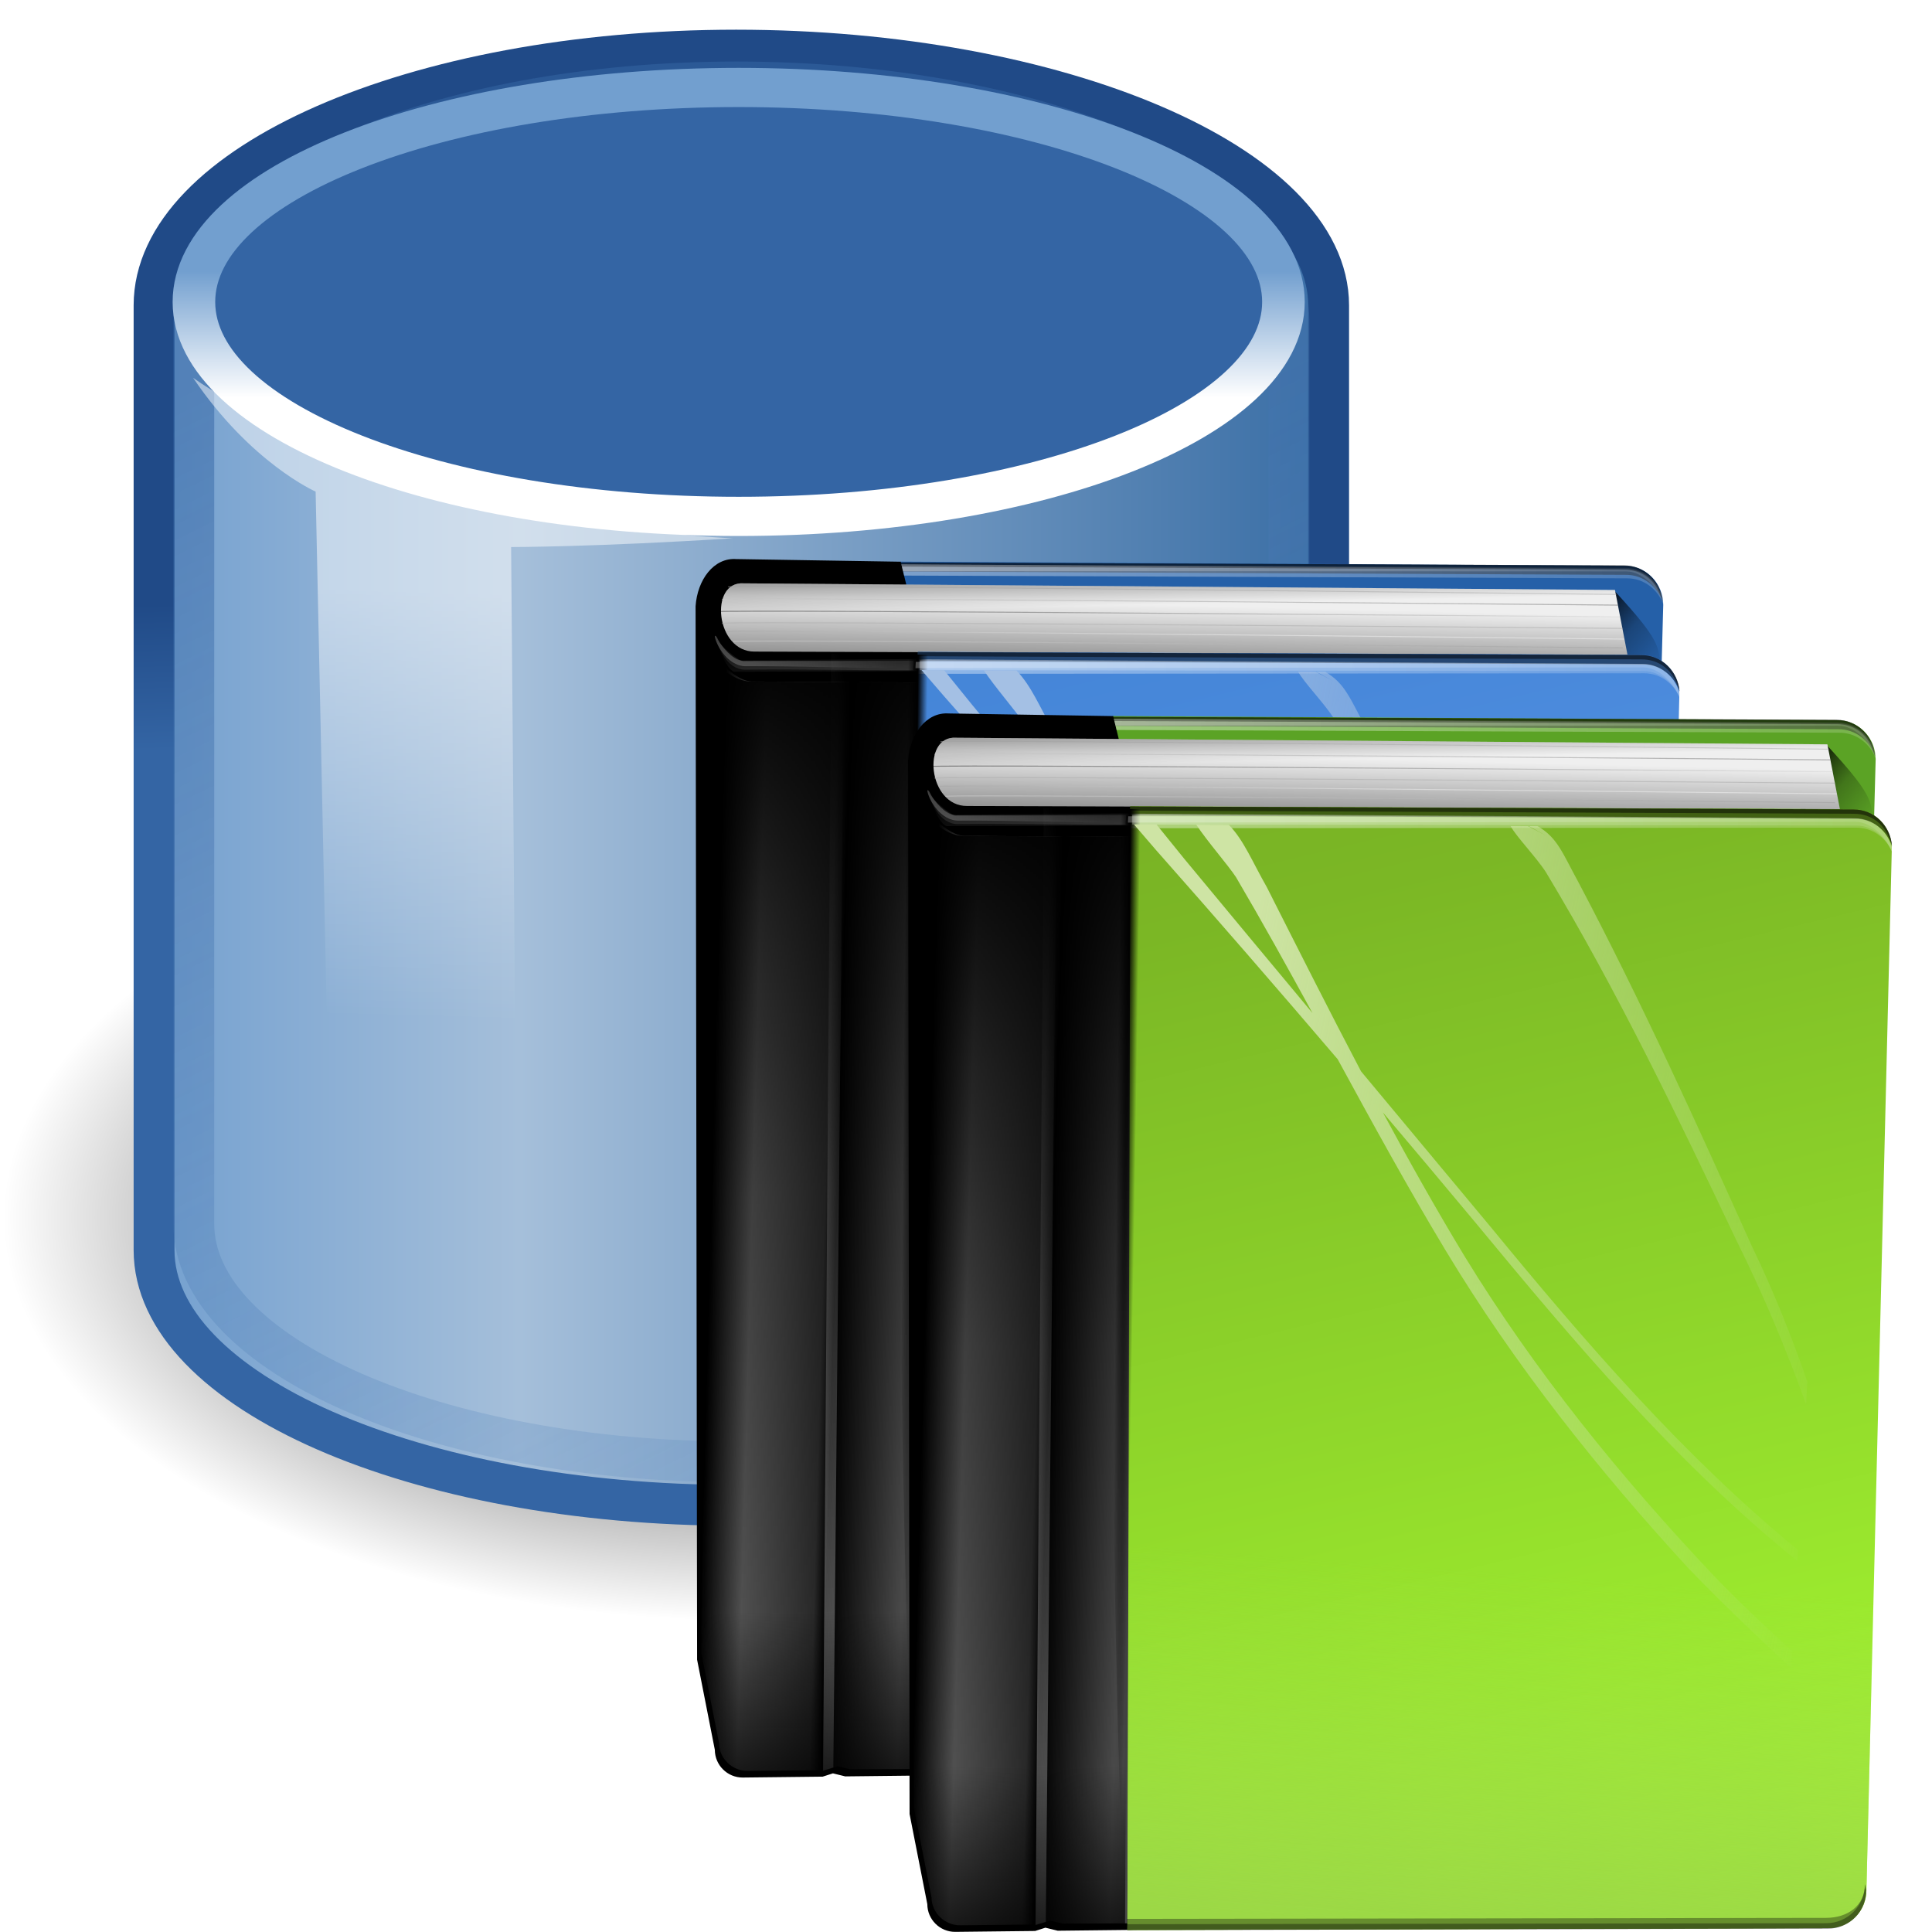 <svg xmlns="http://www.w3.org/2000/svg" xmlns:svg="http://www.w3.org/2000/svg" xmlns:xlink="http://www.w3.org/1999/xlink" id="svg2" width="1000" height="1000" version="1.1"><defs id="defs4"><linearGradient id="linearGradient4985"><stop id="stop4987" offset="0" style="stop-color:#ffe155;stop-opacity:1"/><stop id="stop4989" offset="1" style="stop-color:#ffe155;stop-opacity:0"/></linearGradient><linearGradient id="linearGradient4973"><stop style="stop-color:#ffd71f;stop-opacity:1" id="stop4975" offset="0"/><stop style="stop-color:#ffd71f;stop-opacity:0" id="stop4977" offset="1"/></linearGradient><radialGradient id="radialGradient4961" cx="51.999" cy="-9" r="111.001" gradientUnits="userSpaceOnUse"><stop id="stop4963" style="stop-color:#ffd619;stop-opacity:1" offset=".15"/><stop id="stop4965" style="stop-color:#ffd619;stop-opacity:1" offset=".316"/><stop id="stop4967" style="stop-color:#e6a200;stop-opacity:1" offset=".603"/><stop id="stop4969" style="stop-color:#ffa41f;stop-opacity:1" offset=".841"/><stop id="stop4971" style="stop-color:#ff9c0d;stop-opacity:1" offset="1"/></radialGradient><linearGradient id="linearGradient4990"><stop style="stop-color:#cee4a4;stop-opacity:1" id="stop4992" offset="0"/><stop style="stop-color:#cee4a4;stop-opacity:0" id="stop4994" offset="1"/></linearGradient><linearGradient id="linearGradient4984"><stop id="stop4986" offset="0" style="stop-color:#9cd846;stop-opacity:1"/><stop id="stop4988" offset="1" style="stop-color:#9cd846;stop-opacity:0"/></linearGradient><radialGradient id="radialGradient4972" cx="51.999" cy="-9" r="111.001" gradientUnits="userSpaceOnUse"><stop offset=".15" style="stop-color:#b1ff41;stop-opacity:1" id="stop4974"/><stop offset=".316" style="stop-color:#9cea2e;stop-opacity:1" id="stop4976"/><stop offset=".603" style="stop-color:#7bb725;stop-opacity:1" id="stop4978"/><stop offset=".841" style="stop-color:#6fa028;stop-opacity:1" id="stop4980"/><stop offset="1" style="stop-color:#649321;stop-opacity:1" id="stop4982"/></radialGradient><radialGradient id="XMLID_5_-9" cx="51.999" cy="-9" r="111.001" gradientUnits="userSpaceOnUse"><stop id="stop4094-0" style="stop-color:#80b3ff" offset=".15"/><stop id="stop4096-0" style="stop-color:#69a1f0" offset=".316"/><stop id="stop4098-6" style="stop-color:#4888da" offset=".603"/><stop id="stop4100-1" style="stop-color:#3378cc" offset=".841"/><stop id="stop4102-3" style="stop-color:#2c72c7" offset="1"/></radialGradient><linearGradient id="linearGradient3695-4"><stop id="stop3697-2" offset="0" style="stop-color:#626262;stop-opacity:1"/><stop id="stop3699-7" offset="1" style="stop-color:#efefef;stop-opacity:1"/></linearGradient><linearGradient id="linearGradient3710-3"><stop id="stop3712-8" offset="0" style="stop-color:white;stop-opacity:1"/><stop id="stop3714-7" offset="1" style="stop-color:white;stop-opacity:0"/></linearGradient><linearGradient id="linearGradient3756-2"><stop id="stop3758-3" offset="0" style="stop-color:black;stop-opacity:1"/><stop id="stop3760-3" offset="1" style="stop-color:black;stop-opacity:0"/></linearGradient><linearGradient id="linearGradient3783-7"><stop id="stop3785-9" offset="0" style="stop-color:white;stop-opacity:1"/><stop id="stop3787-5" offset="1" style="stop-color:white;stop-opacity:0"/></linearGradient><linearGradient id="linearGradient3804-8"><stop id="stop3806-9" offset="0" style="stop-color:white;stop-opacity:1"/><stop id="stop3808-2" offset="1" style="stop-color:white;stop-opacity:0"/></linearGradient><linearGradient id="linearGradient3814-2"><stop id="stop3816-1" offset="0" style="stop-color:white;stop-opacity:0"/><stop style="stop-color:white;stop-opacity:0" id="stop3824-6" offset=".185"/><stop style="stop-color:white;stop-opacity:.336" id="stop3822-8" offset=".281"/><stop id="stop3829-5" offset=".451" style="stop-color:white;stop-opacity:.17"/><stop style="stop-color:white;stop-opacity:0" id="stop3831-7" offset=".479"/><stop id="stop3833-6" offset=".656" style="stop-color:white;stop-opacity:.307"/><stop id="stop3818-1" offset="1" style="stop-color:white;stop-opacity:0"/></linearGradient><linearGradient id="linearGradient3837-1"><stop id="stop3839-4" offset="0" style="stop-color:black;stop-opacity:1"/><stop style="stop-color:black;stop-opacity:.599" id="stop3849-2" offset=".25"/><stop style="stop-color:black;stop-opacity:.278" id="stop3847-3" offset=".5"/><stop id="stop3841-2" offset="1" style="stop-color:black;stop-opacity:0"/></linearGradient><linearGradient id="linearGradient3853-2"><stop id="stop3855-7" offset="0" style="stop-color:black;stop-opacity:1"/><stop id="stop3857-6" offset="1" style="stop-color:black;stop-opacity:0"/></linearGradient><linearGradient id="linearGradient5477-1"><stop id="stop5479-1" offset="0" style="stop-color:black;stop-opacity:1"/><stop id="stop5481-5" offset="1" style="stop-color:white;stop-opacity:1"/></linearGradient><linearGradient id="linearGradient2913-5"><stop id="stop2915-1" offset="0" style="stop-color:#a4c0e4;stop-opacity:1"/><stop id="stop2917-7" offset="1" style="stop-color:#a4c0e4;stop-opacity:0"/></linearGradient><linearGradient id="linearGradient2975-2"><stop id="stop2977-4" offset="0" style="stop-color:black;stop-opacity:1"/><stop id="stop2979-5" offset="1" style="stop-color:black;stop-opacity:0"/></linearGradient><linearGradient id="linearGradient2087-4"><stop id="stop2089-8" offset="0" style="stop-color:#4686d8;stop-opacity:1"/><stop id="stop2091-8" offset="1" style="stop-color:#4686d8;stop-opacity:0"/></linearGradient><linearGradient id="linearGradient3737-9"><stop style="stop-color:#fff;stop-opacity:1" id="stop3739-7" offset="0"/><stop style="stop-color:#fff;stop-opacity:0" id="stop3741-7" offset="1"/></linearGradient><clipPath id="clipPath3613" clipPathUnits="userSpaceOnUse"><rect id="rect3615" width="84" height="84" x="6" y="6" rx="6" ry="6" style="fill:#fff;fill-opacity:1;fill-rule:nonzero;stroke:none"/></clipPath><filter id="filter3794-6" width="1.384" height="1.384" x="-.192" y="-.192" color-interpolation-filters="sRGB"><feGaussianBlur id="feGaussianBlur3796-7" stdDeviation="5.28"/></filter><linearGradient id="linearGradient4970" x1="48" x2="48" y1="20.221" y2="138.661" gradientUnits="userSpaceOnUse" xlink:href="#linearGradient3737-9"/><radialGradient id="radialGradient33182" cx="23.857" cy="40" r="17.143" fx="23.857" fy="40" gradientTransform="matrix(1,0,0,0.5,0,20)" gradientUnits="userSpaceOnUse" xlink:href="#linearGradient2265"/><linearGradient id="linearGradient2265"><stop id="stop2267" offset="0" style="stop-color:#000;stop-opacity:1"/><stop id="stop2269" offset="1" style="stop-color:#000;stop-opacity:0"/></linearGradient><linearGradient id="linearGradient33202" x1="9.303" x2="38.826" y1="26.719" y2="26.719" gradientTransform="matrix(21.143,0,0,21.143,-149.962,-46.506)" gradientUnits="userSpaceOnUse" xlink:href="#linearGradient9910"/><linearGradient id="linearGradient9910"><stop id="stop9912" offset="0" style="stop-color:#729fcf;stop-opacity:1"/><stop id="stop9918" offset=".316" style="stop-color:#a5bfda;stop-opacity:1"/><stop id="stop9914" offset="1" style="stop-color:#376ca4;stop-opacity:1"/></linearGradient><linearGradient id="linearGradient33204" x1="25.065" x2="25.208" y1="21.857" y2="25.429" gradientTransform="matrix(21.143,0,0,21.143,-149.962,-46.506)" gradientUnits="userSpaceOnUse" xlink:href="#linearGradient4206"/><linearGradient id="linearGradient4206"><stop id="stop4208" offset="0" style="stop-color:#204a87;stop-opacity:1"/><stop id="stop4210" offset="1" style="stop-color:#3465a4;stop-opacity:1"/></linearGradient><linearGradient id="linearGradient33199" x1="17.16" x2="37.969" y1="14.004" y2="56.576" gradientTransform="matrix(21.143,0,0,21.143,-149.962,-46.506)" gradientUnits="userSpaceOnUse" xlink:href="#linearGradient2682"/><linearGradient id="linearGradient2682"><stop id="stop2684" offset="0" style="stop-color:#3465a4;stop-opacity:1"/><stop id="stop2686" offset="1" style="stop-color:#729fcf;stop-opacity:0"/></linearGradient><linearGradient id="linearGradient33190" x1="24" x2="24" y1="16.525" y2="13.285" gradientUnits="userSpaceOnUse" xlink:href="#linearGradient6932"/><linearGradient id="linearGradient6932"><stop id="stop6934" offset="0" style="stop-color:#fff;stop-opacity:1"/><stop id="stop6936" offset="1" style="stop-color:#729fcf;stop-opacity:1"/></linearGradient><linearGradient id="linearGradient6924"><stop id="stop6926" offset="0" style="stop-color:#fff;stop-opacity:1"/><stop id="stop6928" offset="1" style="stop-color:#fff;stop-opacity:0"/></linearGradient><linearGradient id="linearGradient3197" x1="16.071" x2="15.786" y1="19.5" y2="30" gradientTransform="matrix(21.143,0,0,21.143,-152.982,9.372)" gradientUnits="userSpaceOnUse" xlink:href="#linearGradient6924"/><linearGradient id="linearGradient3826" x1="36.992" x2="38.914" y1="42.161" y2="39.759" gradientTransform="matrix(14.059,-2.77,-2.768,-14.068,-284.543,1855.207)" gradientUnits="userSpaceOnUse" xlink:href="#linearGradient3837-1"/><linearGradient id="linearGradient3828" x1="4.518" x2="18.827" y1="41.237" y2="38.016" gradientTransform="matrix(13.35,-2.63,-2.628,-13.358,-278.717,1948.573)" gradientUnits="userSpaceOnUse" xlink:href="#linearGradient3814-2"/><linearGradient id="linearGradient3830" x1="32.439" x2="33.05" y1="40" y2="42.763" gradientTransform="matrix(14.059,-2.77,-2.768,-14.068,-284.543,1855.207)" gradientUnits="userSpaceOnUse" xlink:href="#linearGradient3695-4"/><linearGradient id="linearGradient3832" x1="4.911" x2="58.885" y1="44.649" y2="36.866" gradientTransform="matrix(14.059,-2.77,-2.768,-14.068,-292.488,1810.771)" gradientUnits="userSpaceOnUse" xlink:href="#linearGradient3710-3"/><linearGradient id="linearGradient3834" x1="4.911" x2="58.885" y1="44.649" y2="36.866" gradientTransform="matrix(14.059,-2.77,-2.768,-14.068,-292.488,1810.27)" gradientUnits="userSpaceOnUse" xlink:href="#linearGradient3710-3"/><linearGradient id="linearGradient3836" x1="74.063" x2="108.063" y1="85.125" y2="126.063" gradientUnits="userSpaceOnUse" xlink:href="#linearGradient5477-1"/><linearGradient id="linearGradient3838" x1="39.813" x2="45.313" y1="79.125" y2="138.875" gradientTransform="translate(0,-1)" gradientUnits="userSpaceOnUse" xlink:href="#linearGradient5477-1"/><linearGradient id="linearGradient3840" x1="34.563" x2="44.063" y1="99.375" y2="125.125" gradientTransform="translate(0,-2)" gradientUnits="userSpaceOnUse" xlink:href="#linearGradient5477-1"/><linearGradient id="linearGradient3842" x1="82.313" x2="36.313" y1="61.875" y2="128.313" gradientTransform="translate(0,0.7)" gradientUnits="userSpaceOnUse" xlink:href="#linearGradient5477-1"/><linearGradient id="linearGradient3844" x1="82.313" x2="72.327" y1="61.875" y2="133.313" gradientTransform="translate(0,-3.3)" gradientUnits="userSpaceOnUse" xlink:href="#linearGradient5477-1"/><linearGradient id="linearGradient3846" x1="82.313" x2="72.327" y1="61.875" y2="133.313" gradientTransform="translate(0,1.7)" gradientUnits="userSpaceOnUse" xlink:href="#linearGradient5477-1"/><linearGradient id="linearGradient3848" x1="15.214" x2="14.702" y1="58.94" y2="56.033" gradientTransform="matrix(13.35,-2.63,-2.628,-13.358,-278.717,1948.573)" gradientUnits="userSpaceOnUse" xlink:href="#linearGradient3756-2"/><linearGradient id="linearGradient3850" x1="15.688" x2="16.25" y1="48.891" y2="54.984" gradientTransform="matrix(13.35,-2.63,-2.628,-13.358,-278.717,1948.573)" gradientUnits="userSpaceOnUse" xlink:href="#linearGradient3783-7"/><linearGradient id="linearGradient3852" x1="15.688" x2="16.753" y1="48.891" y2="55.438" gradientTransform="matrix(13.35,-2.63,-2.628,-13.358,-278.717,1948.573)" gradientUnits="userSpaceOnUse" xlink:href="#linearGradient3783-7"/><linearGradient id="linearGradient3854" x1="5.324" x2="16.25" y1="55.63" y2="54.984" gradientTransform="matrix(13.35,-2.63,-2.628,-13.358,-278.717,1948.573)" gradientUnits="userSpaceOnUse" xlink:href="#linearGradient3783-7"/><linearGradient id="linearGradient3856" x1="6.281" x2="14.313" y1="35.764" y2="35.764" gradientTransform="matrix(13.35,-2.63,-2.628,-13.358,-278.717,1948.573)" gradientUnits="userSpaceOnUse" xlink:href="#linearGradient3804-8"/><linearGradient id="linearGradient3858" x1="20.607" x2="14.044" y1="54.213" y2="16.438" gradientTransform="matrix(13.35,-2.63,-2.628,-13.358,-278.717,1948.573)" gradientUnits="userSpaceOnUse" xlink:href="#linearGradient3837-1"/><linearGradient id="linearGradient3860" x1="92.146" x2="59.409" y1="-60.187" y2="214.473" gradientTransform="matrix(4.825,-0.56,-0.56,-4.827,-362.624,1765.182)" gradientUnits="userSpaceOnUse" xlink:href="#radialGradient4972"/><linearGradient id="linearGradient3862" x1="4.911" x2="58.885" y1="44.649" y2="36.866" gradientTransform="matrix(14.059,-2.77,-2.768,-14.068,-284.543,1855.207)" gradientUnits="userSpaceOnUse" xlink:href="#linearGradient3710-3"/><radialGradient id="radialGradient3864" cx="-36.858" cy="75.225" r=".972" fx="-36.858" fy="75.225" gradientTransform="matrix(4.737,0.088,7.166,-540.41,-558.918,41834.034)" gradientUnits="userSpaceOnUse" xlink:href="#linearGradient3853-2"/><linearGradient id="linearGradient3866" x1="4.911" x2="58.885" y1="44.649" y2="36.866" gradientTransform="matrix(14.059,-2.77,-2.768,-14.068,-284.543,1855.207)" gradientUnits="userSpaceOnUse" xlink:href="#linearGradient3710-3"/><linearGradient id="linearGradient3868" x1="68.236" x2="70.711" y1="120.294" y2="86.634" gradientTransform="matrix(5.003,0,0,5.006,-388.401,1104.493)" gradientUnits="userSpaceOnUse" xlink:href="#linearGradient4984"/><linearGradient id="linearGradient3870" x1="4.911" x2="58.885" y1="44.649" y2="36.866" gradientTransform="matrix(14.059,-2.77,-2.768,-14.068,-284.543,1855.207)" gradientUnits="userSpaceOnUse" xlink:href="#linearGradient3710-3"/><linearGradient id="linearGradient3872" x1="52.985" x2="113.219" y1="68.39" y2="49.39" gradientTransform="matrix(4.999,-0.58,-0.58,-5.002,-393.504,1774.573)" gradientUnits="userSpaceOnUse" xlink:href="#linearGradient4990"/><linearGradient id="linearGradient3874" x1="28.947" x2="28.947" y1="125.896" y2="104.955" gradientTransform="matrix(5.003,0,0,5.006,-388.401,1104.493)" gradientUnits="userSpaceOnUse" xlink:href="#linearGradient2975-2"/><linearGradient id="linearGradient3876" x1="36.992" x2="38.914" y1="42.161" y2="39.759" gradientTransform="matrix(2.959,-0.583,-0.582,-2.96,324.401,537.965)" gradientUnits="userSpaceOnUse" xlink:href="#linearGradient3837-1"/><linearGradient id="linearGradient3878" x1="4.518" x2="18.827" y1="41.237" y2="38.016" gradientTransform="matrix(2.809,-0.553,-0.553,-2.811,325.627,557.612)" gradientUnits="userSpaceOnUse" xlink:href="#linearGradient3814-2"/><linearGradient id="linearGradient3880" x1="32.439" x2="33.05" y1="40" y2="42.763" gradientTransform="matrix(2.959,-0.583,-0.582,-2.96,324.401,537.965)" gradientUnits="userSpaceOnUse" xlink:href="#linearGradient3695-4"/><linearGradient id="linearGradient3882" x1="4.911" x2="58.885" y1="44.649" y2="36.866" gradientTransform="matrix(2.959,-0.583,-0.582,-2.96,322.729,528.613)" gradientUnits="userSpaceOnUse" xlink:href="#linearGradient3710-3"/><linearGradient id="linearGradient3884" x1="4.911" x2="58.885" y1="44.649" y2="36.866" gradientTransform="matrix(2.959,-0.583,-0.582,-2.96,322.729,528.508)" gradientUnits="userSpaceOnUse" xlink:href="#linearGradient3710-3"/><linearGradient id="linearGradient3886" x1="74.063" x2="108.063" y1="85.125" y2="126.063" gradientUnits="userSpaceOnUse" xlink:href="#linearGradient5477-1"/><linearGradient id="linearGradient3888" x1="39.813" x2="45.313" y1="79.125" y2="138.875" gradientTransform="translate(0,-1)" gradientUnits="userSpaceOnUse" xlink:href="#linearGradient5477-1"/><linearGradient id="linearGradient3890" x1="34.563" x2="44.063" y1="99.375" y2="125.125" gradientTransform="translate(0,-2)" gradientUnits="userSpaceOnUse" xlink:href="#linearGradient5477-1"/><linearGradient id="linearGradient3892" x1="82.313" x2="36.313" y1="61.875" y2="128.313" gradientTransform="translate(0,0.7)" gradientUnits="userSpaceOnUse" xlink:href="#linearGradient5477-1"/><linearGradient id="linearGradient3894" x1="82.313" x2="72.327" y1="61.875" y2="133.313" gradientTransform="translate(0,-3.3)" gradientUnits="userSpaceOnUse" xlink:href="#linearGradient5477-1"/><linearGradient id="linearGradient3896" x1="82.313" x2="72.327" y1="61.875" y2="133.313" gradientTransform="translate(0,1.7)" gradientUnits="userSpaceOnUse" xlink:href="#linearGradient5477-1"/><linearGradient id="linearGradient3898" x1="15.214" x2="14.702" y1="58.94" y2="56.033" gradientTransform="matrix(2.809,-0.553,-0.553,-2.811,325.627,557.612)" gradientUnits="userSpaceOnUse" xlink:href="#linearGradient3756-2"/><linearGradient id="linearGradient3900" x1="15.688" x2="16.25" y1="48.891" y2="54.984" gradientTransform="matrix(2.809,-0.553,-0.553,-2.811,325.627,557.612)" gradientUnits="userSpaceOnUse" xlink:href="#linearGradient3783-7"/><linearGradient id="linearGradient3902" x1="15.688" x2="16.753" y1="48.891" y2="55.438" gradientTransform="matrix(2.809,-0.553,-0.553,-2.811,325.627,557.612)" gradientUnits="userSpaceOnUse" xlink:href="#linearGradient3783-7"/><linearGradient id="linearGradient3904" x1="5.324" x2="16.25" y1="55.63" y2="54.984" gradientTransform="matrix(2.809,-0.553,-0.553,-2.811,325.627,557.612)" gradientUnits="userSpaceOnUse" xlink:href="#linearGradient3783-7"/><linearGradient id="linearGradient3906" x1="6.281" x2="14.313" y1="35.764" y2="35.764" gradientTransform="matrix(2.809,-0.553,-0.553,-2.811,325.627,557.612)" gradientUnits="userSpaceOnUse" xlink:href="#linearGradient3804-8"/><linearGradient id="linearGradient3908" x1="20.607" x2="14.044" y1="54.213" y2="16.438" gradientTransform="matrix(2.809,-0.553,-0.553,-2.811,325.627,557.612)" gradientUnits="userSpaceOnUse" xlink:href="#linearGradient3837-1"/><linearGradient id="linearGradient3910" x1="92.146" x2="59.409" y1="-60.187" y2="214.473" gradientTransform="matrix(1.015,-0.118,-0.118,-1.016,307.97,519.02)" gradientUnits="userSpaceOnUse" xlink:href="#XMLID_5_-9"/><linearGradient id="linearGradient3912" x1="4.911" x2="58.885" y1="44.649" y2="36.866" gradientTransform="matrix(2.959,-0.583,-0.582,-2.96,324.401,537.965)" gradientUnits="userSpaceOnUse" xlink:href="#linearGradient3710-3"/><radialGradient id="radialGradient3914" cx="-36.858" cy="75.225" r=".972" fx="-36.858" fy="75.225" gradientTransform="matrix(0.997,0.019,1.508,-113.723,266.662,8951.017)" gradientUnits="userSpaceOnUse" xlink:href="#linearGradient3853-2"/><linearGradient id="linearGradient3916" x1="4.911" x2="58.885" y1="44.649" y2="36.866" gradientTransform="matrix(2.959,-0.583,-0.582,-2.96,324.401,537.965)" gradientUnits="userSpaceOnUse" xlink:href="#linearGradient3710-3"/><linearGradient id="linearGradient3918" x1="68.236" x2="70.711" y1="120.294" y2="86.634" gradientTransform="matrix(1.053,0,0,1.053,302.545,379.986)" gradientUnits="userSpaceOnUse" xlink:href="#linearGradient2087-4"/><linearGradient id="linearGradient3920" x1="4.911" x2="58.885" y1="44.649" y2="36.866" gradientTransform="matrix(2.959,-0.583,-0.582,-2.96,324.401,537.965)" gradientUnits="userSpaceOnUse" xlink:href="#linearGradient3710-3"/><linearGradient id="linearGradient3922" x1="52.985" x2="113.219" y1="68.39" y2="49.39" gradientTransform="matrix(1.052,-0.122,-0.122,-1.053,301.471,520.996)" gradientUnits="userSpaceOnUse" xlink:href="#linearGradient2913-5"/><linearGradient id="linearGradient3924" x1="28.947" x2="28.947" y1="125.896" y2="104.955" gradientTransform="matrix(1.053,0,0,1.053,302.545,379.986)" gradientUnits="userSpaceOnUse" xlink:href="#linearGradient2975-2"/><linearGradient id="linearGradient4063" x1="74.063" x2="108.063" y1="85.125" y2="126.063" gradientUnits="userSpaceOnUse" xlink:href="#linearGradient5477-1"/><linearGradient id="linearGradient4065" x1="39.813" x2="45.313" y1="79.125" y2="138.875" gradientTransform="translate(0,-1)" gradientUnits="userSpaceOnUse" xlink:href="#linearGradient5477-1"/><linearGradient id="linearGradient4067" x1="34.563" x2="44.063" y1="99.375" y2="125.125" gradientTransform="translate(0,-2)" gradientUnits="userSpaceOnUse" xlink:href="#linearGradient5477-1"/><linearGradient id="linearGradient4069" x1="82.313" x2="36.313" y1="61.875" y2="128.313" gradientTransform="translate(0,0.7)" gradientUnits="userSpaceOnUse" xlink:href="#linearGradient5477-1"/><linearGradient id="linearGradient4071" x1="82.313" x2="72.327" y1="61.875" y2="133.313" gradientTransform="translate(0,-3.3)" gradientUnits="userSpaceOnUse" xlink:href="#linearGradient5477-1"/><linearGradient id="linearGradient4073" x1="82.313" x2="72.327" y1="61.875" y2="133.313" gradientTransform="translate(0,1.7)" gradientUnits="userSpaceOnUse" xlink:href="#linearGradient5477-1"/><linearGradient id="linearGradient4105" x1="28.947" x2="28.947" y1="125.896" y2="104.955" gradientTransform="matrix(5.533,0,0,5.537,859.371,904.303)" gradientUnits="userSpaceOnUse" xlink:href="#linearGradient2975-2"/><linearGradient id="linearGradient4108" x1="52.985" x2="113.219" y1="68.39" y2="49.39" gradientTransform="matrix(5.529,-0.642,-0.641,-5.532,853.726,1645.439)" gradientUnits="userSpaceOnUse" xlink:href="#linearGradient4985"/><linearGradient id="linearGradient4113" x1="4.911" x2="58.885" y1="44.649" y2="36.866" gradientTransform="matrix(15.55,-3.063,-3.061,-15.559,974.242,1734.624)" gradientUnits="userSpaceOnUse" xlink:href="#linearGradient3710-3"/><linearGradient id="linearGradient4116" x1="68.236" x2="70.711" y1="120.294" y2="86.634" gradientTransform="matrix(5.533,0,0,5.537,859.371,904.303)" gradientUnits="userSpaceOnUse" xlink:href="#linearGradient4973"/><linearGradient id="linearGradient4119" x1="4.911" x2="58.885" y1="44.649" y2="36.866" gradientTransform="matrix(15.55,-3.063,-3.061,-15.559,974.242,1734.624)" gradientUnits="userSpaceOnUse" xlink:href="#linearGradient3710-3"/><radialGradient id="radialGradient4122" cx="-36.858" cy="75.225" r=".972" fx="-36.858" fy="75.225" gradientTransform="matrix(5.239,0.097,7.926,-597.716,670.772,45952.825)" gradientUnits="userSpaceOnUse" xlink:href="#linearGradient3853-2"/><linearGradient id="linearGradient4125" x1="4.911" x2="58.885" y1="44.649" y2="36.866" gradientTransform="matrix(15.55,-3.063,-3.061,-15.559,974.242,1734.624)" gradientUnits="userSpaceOnUse" xlink:href="#linearGradient3710-3"/><linearGradient id="linearGradient4129" x1="92.146" x2="59.409" y1="-60.187" y2="214.473" gradientTransform="matrix(5.336,-0.619,-0.619,-5.339,887.882,1635.052)" gradientUnits="userSpaceOnUse" xlink:href="#radialGradient4961"/><linearGradient id="linearGradient4132" x1="20.607" x2="14.044" y1="54.213" y2="16.438" gradientTransform="matrix(14.766,-2.909,-2.907,-14.774,980.686,1837.89)" gradientUnits="userSpaceOnUse" xlink:href="#linearGradient3837-1"/><linearGradient id="linearGradient4135" x1="6.281" x2="14.313" y1="35.764" y2="35.764" gradientTransform="matrix(14.766,-2.909,-2.907,-14.774,980.686,1837.89)" gradientUnits="userSpaceOnUse" xlink:href="#linearGradient3804-8"/><linearGradient id="linearGradient4138" x1="5.324" x2="16.25" y1="55.63" y2="54.984" gradientTransform="matrix(14.766,-2.909,-2.907,-14.774,980.686,1837.89)" gradientUnits="userSpaceOnUse" xlink:href="#linearGradient3783-7"/><linearGradient id="linearGradient4141" x1="15.688" x2="16.753" y1="48.891" y2="55.438" gradientTransform="matrix(14.766,-2.909,-2.907,-14.774,980.686,1837.89)" gradientUnits="userSpaceOnUse" xlink:href="#linearGradient3783-7"/><linearGradient id="linearGradient4144" x1="15.688" x2="16.25" y1="48.891" y2="54.984" gradientTransform="matrix(14.766,-2.909,-2.907,-14.774,980.686,1837.89)" gradientUnits="userSpaceOnUse" xlink:href="#linearGradient3783-7"/><linearGradient id="linearGradient4147" x1="15.214" x2="14.702" y1="58.94" y2="56.033" gradientTransform="matrix(14.766,-2.909,-2.907,-14.774,980.686,1837.89)" gradientUnits="userSpaceOnUse" xlink:href="#linearGradient3756-2"/><linearGradient id="linearGradient4158" x1="4.911" x2="58.885" y1="44.649" y2="36.866" gradientTransform="matrix(15.55,-3.063,-3.061,-15.559,965.455,1684.921)" gradientUnits="userSpaceOnUse" xlink:href="#linearGradient3710-3"/><linearGradient id="linearGradient4161" x1="4.911" x2="58.885" y1="44.649" y2="36.866" gradientTransform="matrix(15.55,-3.063,-3.061,-15.559,965.455,1685.475)" gradientUnits="userSpaceOnUse" xlink:href="#linearGradient3710-3"/><linearGradient id="linearGradient4165" x1="32.439" x2="33.05" y1="40" y2="42.763" gradientTransform="matrix(15.55,-3.063,-3.061,-15.559,974.242,1734.624)" gradientUnits="userSpaceOnUse" xlink:href="#linearGradient3695-4"/><linearGradient id="linearGradient4168" x1="4.518" x2="18.827" y1="41.237" y2="38.016" gradientTransform="matrix(14.766,-2.909,-2.907,-14.774,980.686,1837.89)" gradientUnits="userSpaceOnUse" xlink:href="#linearGradient3814-2"/><linearGradient id="linearGradient4172" x1="36.992" x2="38.914" y1="42.161" y2="39.759" gradientTransform="matrix(15.55,-3.063,-3.061,-15.559,974.242,1734.624)" gradientUnits="userSpaceOnUse" xlink:href="#linearGradient3837-1"/><linearGradient id="linearGradient5061" x1="36.992" x2="38.914" y1="42.161" y2="39.759" gradientTransform="matrix(14.059,-2.77,-2.768,-14.068,-284.543,1855.207)" gradientUnits="userSpaceOnUse" xlink:href="#linearGradient3837-1"/><linearGradient id="linearGradient5063" x1="4.518" x2="18.827" y1="41.237" y2="38.016" gradientTransform="matrix(13.35,-2.63,-2.628,-13.358,-278.717,1948.573)" gradientUnits="userSpaceOnUse" xlink:href="#linearGradient3814-2"/><linearGradient id="linearGradient5065" x1="32.439" x2="33.05" y1="40" y2="42.763" gradientTransform="matrix(14.059,-2.77,-2.768,-14.068,-284.543,1855.207)" gradientUnits="userSpaceOnUse" xlink:href="#linearGradient3695-4"/><linearGradient id="linearGradient5067" x1="4.911" x2="58.885" y1="44.649" y2="36.866" gradientTransform="matrix(14.059,-2.77,-2.768,-14.068,-292.488,1810.771)" gradientUnits="userSpaceOnUse" xlink:href="#linearGradient3710-3"/><linearGradient id="linearGradient5069" x1="4.911" x2="58.885" y1="44.649" y2="36.866" gradientTransform="matrix(14.059,-2.77,-2.768,-14.068,-292.488,1810.27)" gradientUnits="userSpaceOnUse" xlink:href="#linearGradient3710-3"/><linearGradient id="linearGradient5071" x1="74.063" x2="108.063" y1="85.125" y2="126.063" gradientUnits="userSpaceOnUse" xlink:href="#linearGradient5477-1"/><linearGradient id="linearGradient5073" x1="39.813" x2="45.313" y1="79.125" y2="138.875" gradientTransform="translate(0,-1)" gradientUnits="userSpaceOnUse" xlink:href="#linearGradient5477-1"/><linearGradient id="linearGradient5075" x1="34.563" x2="44.063" y1="99.375" y2="125.125" gradientTransform="translate(0,-2)" gradientUnits="userSpaceOnUse" xlink:href="#linearGradient5477-1"/><linearGradient id="linearGradient5077" x1="82.313" x2="36.313" y1="61.875" y2="128.313" gradientTransform="translate(0,0.7)" gradientUnits="userSpaceOnUse" xlink:href="#linearGradient5477-1"/><linearGradient id="linearGradient5079" x1="82.313" x2="72.327" y1="61.875" y2="133.313" gradientTransform="translate(0,-3.3)" gradientUnits="userSpaceOnUse" xlink:href="#linearGradient5477-1"/><linearGradient id="linearGradient5081" x1="82.313" x2="72.327" y1="61.875" y2="133.313" gradientTransform="translate(0,1.7)" gradientUnits="userSpaceOnUse" xlink:href="#linearGradient5477-1"/><linearGradient id="linearGradient5083" x1="15.214" x2="14.702" y1="58.94" y2="56.033" gradientTransform="matrix(13.35,-2.63,-2.628,-13.358,-278.717,1948.573)" gradientUnits="userSpaceOnUse" xlink:href="#linearGradient3756-2"/><linearGradient id="linearGradient5085" x1="15.688" x2="16.25" y1="48.891" y2="54.984" gradientTransform="matrix(13.35,-2.63,-2.628,-13.358,-278.717,1948.573)" gradientUnits="userSpaceOnUse" xlink:href="#linearGradient3783-7"/><linearGradient id="linearGradient5087" x1="15.688" x2="16.753" y1="48.891" y2="55.438" gradientTransform="matrix(13.35,-2.63,-2.628,-13.358,-278.717,1948.573)" gradientUnits="userSpaceOnUse" xlink:href="#linearGradient3783-7"/><linearGradient id="linearGradient5089" x1="5.324" x2="16.25" y1="55.63" y2="54.984" gradientTransform="matrix(13.35,-2.63,-2.628,-13.358,-278.717,1948.573)" gradientUnits="userSpaceOnUse" xlink:href="#linearGradient3783-7"/><linearGradient id="linearGradient5091" x1="6.281" x2="14.313" y1="35.764" y2="35.764" gradientTransform="matrix(13.35,-2.63,-2.628,-13.358,-278.717,1948.573)" gradientUnits="userSpaceOnUse" xlink:href="#linearGradient3804-8"/><linearGradient id="linearGradient5093" x1="20.607" x2="14.044" y1="54.213" y2="16.438" gradientTransform="matrix(13.35,-2.63,-2.628,-13.358,-278.717,1948.573)" gradientUnits="userSpaceOnUse" xlink:href="#linearGradient3837-1"/><linearGradient id="linearGradient5095" x1="92.146" x2="59.409" y1="-60.187" y2="214.473" gradientTransform="matrix(4.825,-0.56,-0.56,-4.827,-362.624,1765.182)" gradientUnits="userSpaceOnUse" xlink:href="#radialGradient4972"/><linearGradient id="linearGradient5097" x1="4.911" x2="58.885" y1="44.649" y2="36.866" gradientTransform="matrix(14.059,-2.77,-2.768,-14.068,-284.543,1855.207)" gradientUnits="userSpaceOnUse" xlink:href="#linearGradient3710-3"/><radialGradient id="radialGradient5099" cx="-36.858" cy="75.225" r=".972" fx="-36.858" fy="75.225" gradientTransform="matrix(4.737,0.088,7.166,-540.41,-558.918,41834.034)" gradientUnits="userSpaceOnUse" xlink:href="#linearGradient3853-2"/><linearGradient id="linearGradient5101" x1="4.911" x2="58.885" y1="44.649" y2="36.866" gradientTransform="matrix(14.059,-2.77,-2.768,-14.068,-284.543,1855.207)" gradientUnits="userSpaceOnUse" xlink:href="#linearGradient3710-3"/><linearGradient id="linearGradient5103" x1="68.236" x2="70.711" y1="120.294" y2="86.634" gradientTransform="matrix(5.003,0,0,5.006,-388.401,1104.493)" gradientUnits="userSpaceOnUse" xlink:href="#linearGradient4984"/><linearGradient id="linearGradient5105" x1="4.911" x2="58.885" y1="44.649" y2="36.866" gradientTransform="matrix(14.059,-2.77,-2.768,-14.068,-284.543,1855.207)" gradientUnits="userSpaceOnUse" xlink:href="#linearGradient3710-3"/><linearGradient id="linearGradient5107" x1="52.985" x2="113.219" y1="68.39" y2="49.39" gradientTransform="matrix(4.999,-0.58,-0.58,-5.002,-393.504,1774.573)" gradientUnits="userSpaceOnUse" xlink:href="#linearGradient4990"/><linearGradient id="linearGradient5109" x1="28.947" x2="28.947" y1="125.896" y2="104.955" gradientTransform="matrix(5.003,0,0,5.006,-388.401,1104.493)" gradientUnits="userSpaceOnUse" xlink:href="#linearGradient2975-2"/><linearGradient id="linearGradient5181" x1="36.992" x2="38.914" y1="42.161" y2="39.759" gradientTransform="matrix(2.959,-0.583,-0.582,-2.96,324.401,537.965)" gradientUnits="userSpaceOnUse" xlink:href="#linearGradient3837-1"/><linearGradient id="linearGradient5183" x1="4.518" x2="18.827" y1="41.237" y2="38.016" gradientTransform="matrix(2.809,-0.553,-0.553,-2.811,325.627,557.612)" gradientUnits="userSpaceOnUse" xlink:href="#linearGradient3814-2"/><linearGradient id="linearGradient5185" x1="32.439" x2="33.05" y1="40" y2="42.763" gradientTransform="matrix(2.959,-0.583,-0.582,-2.96,324.401,537.965)" gradientUnits="userSpaceOnUse" xlink:href="#linearGradient3695-4"/><linearGradient id="linearGradient5187" x1="4.911" x2="58.885" y1="44.649" y2="36.866" gradientTransform="matrix(2.959,-0.583,-0.582,-2.96,322.729,528.613)" gradientUnits="userSpaceOnUse" xlink:href="#linearGradient3710-3"/><linearGradient id="linearGradient5189" x1="4.911" x2="58.885" y1="44.649" y2="36.866" gradientTransform="matrix(2.959,-0.583,-0.582,-2.96,322.729,528.508)" gradientUnits="userSpaceOnUse" xlink:href="#linearGradient3710-3"/><linearGradient id="linearGradient5191" x1="74.063" x2="108.063" y1="85.125" y2="126.063" gradientUnits="userSpaceOnUse" xlink:href="#linearGradient5477-1"/><linearGradient id="linearGradient5193" x1="39.813" x2="45.313" y1="79.125" y2="138.875" gradientTransform="translate(0,-1)" gradientUnits="userSpaceOnUse" xlink:href="#linearGradient5477-1"/><linearGradient id="linearGradient5195" x1="34.563" x2="44.063" y1="99.375" y2="125.125" gradientTransform="translate(0,-2)" gradientUnits="userSpaceOnUse" xlink:href="#linearGradient5477-1"/><linearGradient id="linearGradient5197" x1="82.313" x2="36.313" y1="61.875" y2="128.313" gradientTransform="translate(0,0.7)" gradientUnits="userSpaceOnUse" xlink:href="#linearGradient5477-1"/><linearGradient id="linearGradient5199" x1="82.313" x2="72.327" y1="61.875" y2="133.313" gradientTransform="translate(0,-3.3)" gradientUnits="userSpaceOnUse" xlink:href="#linearGradient5477-1"/><linearGradient id="linearGradient5201" x1="82.313" x2="72.327" y1="61.875" y2="133.313" gradientTransform="translate(0,1.7)" gradientUnits="userSpaceOnUse" xlink:href="#linearGradient5477-1"/><linearGradient id="linearGradient5203" x1="15.214" x2="14.702" y1="58.94" y2="56.033" gradientTransform="matrix(2.809,-0.553,-0.553,-2.811,325.627,557.612)" gradientUnits="userSpaceOnUse" xlink:href="#linearGradient3756-2"/><linearGradient id="linearGradient5205" x1="15.688" x2="16.25" y1="48.891" y2="54.984" gradientTransform="matrix(2.809,-0.553,-0.553,-2.811,325.627,557.612)" gradientUnits="userSpaceOnUse" xlink:href="#linearGradient3783-7"/><linearGradient id="linearGradient5207" x1="15.688" x2="16.753" y1="48.891" y2="55.438" gradientTransform="matrix(2.809,-0.553,-0.553,-2.811,325.627,557.612)" gradientUnits="userSpaceOnUse" xlink:href="#linearGradient3783-7"/><linearGradient id="linearGradient5209" x1="5.324" x2="16.25" y1="55.63" y2="54.984" gradientTransform="matrix(2.809,-0.553,-0.553,-2.811,325.627,557.612)" gradientUnits="userSpaceOnUse" xlink:href="#linearGradient3783-7"/><linearGradient id="linearGradient5211" x1="6.281" x2="14.313" y1="35.764" y2="35.764" gradientTransform="matrix(2.809,-0.553,-0.553,-2.811,325.627,557.612)" gradientUnits="userSpaceOnUse" xlink:href="#linearGradient3804-8"/><linearGradient id="linearGradient5213" x1="20.607" x2="14.044" y1="54.213" y2="16.438" gradientTransform="matrix(2.809,-0.553,-0.553,-2.811,325.627,557.612)" gradientUnits="userSpaceOnUse" xlink:href="#linearGradient3837-1"/><linearGradient id="linearGradient5215" x1="92.146" x2="59.409" y1="-60.187" y2="214.473" gradientTransform="matrix(1.015,-0.118,-0.118,-1.016,307.97,519.02)" gradientUnits="userSpaceOnUse" xlink:href="#XMLID_5_-9"/><linearGradient id="linearGradient5217" x1="4.911" x2="58.885" y1="44.649" y2="36.866" gradientTransform="matrix(2.959,-0.583,-0.582,-2.96,324.401,537.965)" gradientUnits="userSpaceOnUse" xlink:href="#linearGradient3710-3"/><radialGradient id="radialGradient5219" cx="-36.858" cy="75.225" r=".972" fx="-36.858" fy="75.225" gradientTransform="matrix(0.997,0.019,1.508,-113.723,266.662,8951.017)" gradientUnits="userSpaceOnUse" xlink:href="#linearGradient3853-2"/><linearGradient id="linearGradient5221" x1="4.911" x2="58.885" y1="44.649" y2="36.866" gradientTransform="matrix(2.959,-0.583,-0.582,-2.96,324.401,537.965)" gradientUnits="userSpaceOnUse" xlink:href="#linearGradient3710-3"/><linearGradient id="linearGradient5223" x1="68.236" x2="70.711" y1="120.294" y2="86.634" gradientTransform="matrix(1.053,0,0,1.053,302.545,379.986)" gradientUnits="userSpaceOnUse" xlink:href="#linearGradient2087-4"/><linearGradient id="linearGradient5225" x1="4.911" x2="58.885" y1="44.649" y2="36.866" gradientTransform="matrix(2.959,-0.583,-0.582,-2.96,324.401,537.965)" gradientUnits="userSpaceOnUse" xlink:href="#linearGradient3710-3"/><linearGradient id="linearGradient5227" x1="52.985" x2="113.219" y1="68.39" y2="49.39" gradientTransform="matrix(1.052,-0.122,-0.122,-1.053,301.471,520.996)" gradientUnits="userSpaceOnUse" xlink:href="#linearGradient2913-5"/><linearGradient id="linearGradient5229" x1="28.947" x2="28.947" y1="125.896" y2="104.955" gradientTransform="matrix(1.053,0,0,1.053,302.545,379.986)" gradientUnits="userSpaceOnUse" xlink:href="#linearGradient2975-2"/></defs><g id="layer1" transform="translate(0,-52.362)"><rect style="opacity:.15;fill:url(#linearGradient4970);fill-opacity:1;fill-rule:nonzero;stroke:#fff;stroke-width:.045;stroke-linecap:round;stroke-linejoin:miter;stroke-miterlimit:4;stroke-opacity:1;stroke-dasharray:none;stroke-dashoffset:0;display:inline;filter:url(#filter3794-6)" id="rect3171" width="66" height="66" x="15" y="15" clip-path="url(#clipPath3613)" rx="1.08" ry="1.08" transform="matrix(11.109,0,0,11.109,-1898.327,232.091)"/><g id="g33717" transform="translate(24.88,-63.494)"><rect id="rect2300" width="850" height="850" style="fill:none;stroke:none" x="-64.88" y="115.856"/><path id="path3366" d="m 41,40 c 0,4.734 -7.675,8.571 -17.143,8.571 -9.468,0 -17.143,-3.838 -17.143,-8.571 0,-4.734 7.675,-8.571 17.143,-8.571 C 33.325,31.429 41,35.266 41,40 z" style="fill:url(#radialGradient33182);fill-opacity:1;fill-rule:nonzero;stroke:none;stroke-width:1;marker:none;visibility:visible;display:block;overflow:visible" transform="matrix(22.385,0,0,24.341,-173.556,-227.545)"/><path id="path3068" d="m 356.147,141.798 c -166.171,0 -301.286,59.253 -301.286,132.143 0,5.231 0,483.483 0,488.93 0,72.89 135.116,132.143 301.286,132.143 166.171,0 306.667,-59.253 306.667,-132.143 0,-4.314 0,-484.616 0,-488.93 0,-72.89 -140.497,-132.143 -306.667,-132.143 z" style="fill:url(#linearGradient33202);fill-opacity:1;fill-rule:nonzero;stroke:url(#linearGradient33204);stroke-width:21.143;stroke-linecap:butt;stroke-linejoin:miter;stroke-miterlimit:10;stroke-opacity:1;stroke-dasharray:none;stroke-dashoffset:0;marker:none;visibility:visible;display:block;overflow:visible"/><path id="path4174" d="m 356.328,158.275 c -154.929,0 -280.905,55.245 -280.905,123.204 0,4.877 0,462.735 0,467.814 0,67.959 125.976,123.204 280.905,123.204 154.931,0 285.922,-55.245 285.922,-123.204 0,-4.023 0,-463.791 0,-467.814 0,-67.959 -130.991,-123.204 -285.922,-123.204 z" style="opacity:.544;fill:none;stroke:url(#linearGradient33199);stroke-width:21.143;stroke-linecap:butt;stroke-linejoin:miter;stroke-miterlimit:10;stroke-opacity:1;stroke-dasharray:none;stroke-dashoffset:0;marker:none;visibility:visible;display:block;overflow:visible"/><path id="path3364" d="m 36.857,14.071 c 0,3.038 -5.756,5.5 -12.857,5.5 -7.101,0 -12.857,-2.462 -12.857,-5.5 0,-3.038 5.756,-5.5 12.857,-5.5 7.101,0 12.857,2.462 12.857,5.5 z" style="fill:#3465a4;fill-opacity:1;fill-rule:nonzero;stroke:url(#linearGradient33190);stroke-width:1.005;stroke-linecap:butt;stroke-linejoin:miter;stroke-miterlimit:10;stroke-opacity:1;stroke-dasharray:none;stroke-dashoffset:0;marker:none;visibility:visible;display:block;overflow:visible" transform="matrix(21.931,0,0,20.183,-168.884,-11.862)"/><path id="path6922" d="m 138.489,370.311 7.55,354.899 96.653,27.184 -3.019,-353.389 c 0,0 43.795,0 114.776,-4.531 -110.277,-4.928 -236.45,-52.322 -279.389,-83.061 29.958,44.235 63.429,58.898 63.429,58.898 z" style="opacity:.494;fill:url(#linearGradient3197);fill-opacity:1;fill-rule:nonzero;stroke:none;stroke-width:1;marker:none;visibility:visible;display:block;overflow:visible"/></g><g id="g3444" transform="matrix(5.256,0,0,5.256,-1329.371,-1691.782)"><path id="path3446" d="m 342.002,497.932 -0.429,-110.786 71.359,0.409 c 2.115,-0.008 3.776,1.735 3.784,3.851 l -2.871,106.762 c 0.008,2.116 -1.639,3.778 -3.755,3.786 l -68.088,-4.022 z" style="fill:#2560a8;fill-opacity:1;fill-rule:nonzero;stroke:none"/><path style="fill:url(#linearGradient3876);fill-opacity:1;fill-rule:evenodd;stroke:none" id="path3448" d="m 411.83,389.928 c 5.127,5.571 4.627,5.824 4.43,9.172 l -8.576,1.282 4.146,-10.454 z"/><path style="fill:#000;fill-opacity:1;fill-rule:nonzero;stroke:none" id="path3450" d="m 343.271,506.694 -7.107,0.079 -1.215,-0.298 -1.008,0.323 -7.876,0.088 c -1.508,0.006 -2.74,-1.218 -2.745,-2.726 l -1.747,-8.881 -0.149,-103.746 c 0.175,-2.592 1.784,-4.789 3.994,-4.639 l 16.21,0.26 2.161,8.928 c 1.021,0.389 1.744,1.377 1.748,2.539 l 0.367,105.345 c 0.006,1.509 -1.125,2.723 -2.632,2.729 z"/><path style="fill:url(#linearGradient3878);fill-opacity:1;fill-rule:nonzero;stroke:none" id="path3452" d="m 343.751,506.045 -7.107,0.031 -1.245,-0.302 -1.019,0.383 -7.827,0.082 c -1.508,0.006 -2.811,-1.221 -2.817,-2.73 l -1.746,-8.872 -0.382,-100.846 c 0.199,1.551 3.435,5.083 5.302,5.161 l 17.986,0.107 c -2.152,34.846 -1.305,70.692 -1.146,106.987 z"/><path style="fill:url(#linearGradient3880);fill-opacity:1;fill-rule:evenodd;stroke:none" id="path3454" d="m 413.195,396.314 -1.232,-6.38 -85.81,-0.65 c -3.418,-0.231 -2.78,6.757 1.084,6.721 l 85.959,0.309 z"/><path id="path3456" d="m 341.635,387.225 71.236,0.297 c 2.018,-0.008 3.627,1.597 3.778,3.58 -0.503,-1.518 -1.912,-2.662 -3.596,-2.655 l -71.409,-0.323 -0.009,-0.899 z" style="fill:#000;fill-opacity:.476;fill-rule:nonzero;stroke:none"/><path id="path3458" d="m 341.689,387.408 71.284,0.458 c 2.018,-0.008 3.627,1.597 3.778,3.58 -0.503,-1.518 -1.912,-2.662 -3.596,-2.655 l -71.2,-0.271 -0.267,-1.112 z" style="opacity:.492;fill:url(#linearGradient3882);fill-opacity:1;fill-rule:nonzero;stroke:none"/><path style="opacity:.344;fill:url(#linearGradient3884);fill-opacity:1;fill-rule:nonzero;stroke:none" id="path3460" d="m 341.687,387.414 71.287,0.347 c 2.018,-0.008 3.627,1.597 3.778,3.58 -0.503,-1.518 -2.025,-3.24 -3.709,-3.233 l -71.2,-0.026 -0.156,-0.667 z"/><g id="g3462" style="opacity:.398" transform="matrix(1.052,-0.122,-0.122,-1.053,305.672,520.856)"><path id="path3464" d="m 30.625,118.75 c 2,0 83.492,-10.162 83.492,-10.162" style="fill:none;stroke:url(#linearGradient3886);stroke-width:.09;stroke-linecap:butt;stroke-linejoin:miter;stroke-miterlimit:4;stroke-opacity:1;stroke-dasharray:none"/><path style="fill:none;stroke:url(#linearGradient3888);stroke-width:.09;stroke-linecap:butt;stroke-linejoin:miter;stroke-miterlimit:4;stroke-opacity:1;stroke-dasharray:none" id="path3466" d="m 31.067,117.617 c 2,0 83.183,-10.117 83.183,-10.117"/><path id="path3468" d="m 31.465,116.794 c 2,0 82.785,-10.294 82.785,-10.294" style="fill:none;stroke:url(#linearGradient3890);stroke-width:.09;stroke-linecap:butt;stroke-linejoin:miter;stroke-miterlimit:4;stroke-opacity:1;stroke-dasharray:none"/><path style="fill:none;stroke:url(#linearGradient3892);stroke-width:.09;stroke-linecap:butt;stroke-linejoin:miter;stroke-miterlimit:4;stroke-opacity:1;stroke-dasharray:none" id="path3470" d="m 31.332,119.817 c 2,0 82.697,-10.117 82.697,-10.117"/><path id="path3472" d="m 31.907,115.817 c 2,0 82.122,-10.117 82.122,-10.117" style="fill:none;stroke:url(#linearGradient3894);stroke-width:.09;stroke-linecap:butt;stroke-linejoin:miter;stroke-miterlimit:4;stroke-opacity:1;stroke-dasharray:none"/><path style="fill:none;stroke:url(#linearGradient3896);stroke-width:.09;stroke-linecap:butt;stroke-linejoin:miter;stroke-miterlimit:4;stroke-opacity:1;stroke-dasharray:none" id="path3474" d="m 32.039,120.906 c 2,0 81.99,-10.206 81.99,-10.206"/></g><path style="opacity:.69;fill:#000;fill-opacity:.476;fill-rule:nonzero;stroke:none" id="path3476" d="m 341.635,387.225 71.236,0.297 c 2.018,-0.008 3.627,1.597 3.778,3.58 -0.557,-2.156 -2.058,-3.161 -3.742,-3.155 l -71.206,-0.311 -0.066,-0.412 z"/><path id="path3478" d="m 413.195,396.314 -1.232,-6.38 -85.81,-0.65 c -3.418,-0.231 -2.78,6.757 1.084,6.721 l 85.959,0.309 z" style="fill:url(#linearGradient3898);fill-opacity:1;fill-rule:evenodd;stroke:none"/><path style="opacity:.422;fill:url(#linearGradient3900);fill-opacity:1;fill-rule:evenodd;stroke:none" id="path3480" d="m 323.344,394.452 c 0.176,0.747 1.728,2.255 2.204,2.395 5.89,-0.035 11.781,-0.07 17.671,-0.105 0.016,0.392 0.033,0.784 0.049,1.177 -5.984,0.023 -11.968,0.046 -17.952,0.069 -0.705,0.057 -1.749,-2.433 -1.972,-3.535 z"/><path id="path3482" d="m 323.344,394.452 c 0.176,0.747 2.236,2.381 2.712,2.52 5.89,-0.035 10.949,-0.035 16.84,-0.07 0.016,0.392 -0.065,0.548 -0.049,0.94 -5.984,0.023 -10.064,-0.117 -16.534,-0.057 -1.788,0.017 -2.746,-2.231 -2.969,-3.333 z" style="opacity:.422;fill:url(#linearGradient3902);fill-opacity:1;fill-rule:evenodd;stroke:none"/><path style="opacity:.422;fill:url(#linearGradient3904);fill-opacity:1;fill-rule:evenodd;stroke:none" id="path3484" d="m 323.344,394.452 c 0.138,-0.032 0.281,0.402 0.474,0.686 0.56,0.823 1.532,1.872 2.517,1.779 5.89,-0.035 10.67,0.02 16.56,-0.015 0.016,0.392 -0.152,0.337 -0.136,0.729 -5.984,0.023 -10.503,-0.21 -16.487,-0.187 -1.238,-0.045 -2.244,-1.177 -2.71,-2.187 -0.135,-0.293 -0.307,-0.792 -0.219,-0.804 z"/><path style="opacity:.369;fill:url(#linearGradient3906);fill-opacity:1;fill-rule:nonzero;stroke:none" id="path3486" d="m 333.98,506.211 0.8,-110.005 1.281,0.021 -1.071,109.67 -1.01,0.313 z"/><path id="path3488" d="m 343.69,501.862 -7.107,0.031 -1.245,-0.302 -1.019,0.383 -7.827,0.082 c -1.508,0.006 -2.811,-1.221 -2.817,-2.73 l -1.746,-8.872 -0.32,-96.663 c 0.199,1.551 2.647,5.174 5.302,5.161 l 17.986,0.107 c -2.152,34.846 -1.366,66.508 -1.207,102.804 z" style="fill:url(#linearGradient3908);fill-opacity:1;fill-rule:nonzero;stroke:none"/><path style="fill:url(#linearGradient3910);fill-opacity:1;fill-rule:nonzero;stroke:none" id="path3490" d="m 343.024,506.704 0.295,-110.677 71.203,0.304 c 2.115,-0.008 3.776,1.735 3.784,3.851 l -2.501,102.549 c 0.008,2.116 -1.639,3.778 -3.755,3.786 l -69.026,0.187 z"/><path style="fill:#000;fill-opacity:.476;fill-rule:nonzero;stroke:none" id="path3492" d="m 343.306,396.05 71.236,0.297 c 2.018,-0.008 3.627,1.597 3.778,3.58 -0.503,-1.518 -1.912,-2.662 -3.596,-2.655 l -71.409,-0.323 -0.009,-0.899 z"/><path style="opacity:.492;fill:url(#linearGradient3912);fill-opacity:1;fill-rule:nonzero;stroke:none" id="path3494" d="m 343.361,396.759 71.284,0.458 c 2.018,-0.008 3.627,1.597 3.778,3.58 -0.503,-1.518 -1.912,-2.662 -3.596,-2.655 l -71.505,0.052 0.038,-1.435 z"/><path style="fill:url(#radialGradient3914);fill-opacity:1;fill-rule:nonzero;stroke:none" id="path3496" d="m 343.228,506.072 c -1.119,-0.015 -2.017,-49.136 -1.938,-109.8 l 4.124,0.055 c -0.094,60.664 -1.066,109.76 -2.185,109.745 z"/><path id="path3498" d="m 343.108,397.019 71.538,0.198 c 2.018,-0.008 3.627,1.597 3.778,3.58 -0.503,-1.518 -2.025,-3.24 -3.709,-3.233 l -71.636,0.073 0.029,-0.618 z" style="opacity:.344;fill:url(#linearGradient3916);fill-opacity:1;fill-rule:nonzero;stroke:none"/><path id="path3500" d="m 343.024,506.704 0.295,-110.677 71.203,0.304 c 2.115,-0.008 3.776,1.735 3.784,3.851 l -2.501,102.549 c 0.008,2.116 -1.639,3.778 -3.755,3.786 l -69.026,0.187 z" style="fill:url(#linearGradient3918);fill-opacity:1;fill-rule:nonzero;stroke:none"/><path style="opacity:.344;fill:url(#linearGradient3920);fill-opacity:1;fill-rule:nonzero;stroke:none" id="path3502" d="m 343.501,396.882 71.145,0.335 c 2.018,-0.008 3.627,1.597 3.778,3.58 -0.503,-1.518 -1.93,-2.874 -3.614,-2.868 l -71.307,-0.096 -0.002,-0.951 z"/><path id="path3504" d="m 343.306,396.05 71.236,0.297 c 2.018,-0.008 3.627,1.597 3.778,3.58 -0.557,-2.156 -2.058,-3.161 -3.742,-3.155 l -71.206,-0.311 -0.066,-0.412 z" style="fill:#000;fill-opacity:.476;fill-rule:nonzero;stroke:none"/><path id="path3506" d="m 412.768,506.493 c -0.247,0.05 -0.543,0.067 -0.807,0.068 l -68.951,0.155 -0.046,-0.584 68.894,-0.099 c 2.115,-0.008 3.81,-1.735 3.802,-3.851 l 0.121,0.615 c 0.007,1.852 -1.28,3.343 -3.012,3.696 z" style="opacity:.348;fill:#000;fill-opacity:1;fill-rule:nonzero;stroke:none"/><path style="fill:url(#linearGradient3922);fill-opacity:1;fill-rule:nonzero;stroke:none" id="path3508" d="m 408.418,480.951 c -3.446,-3.228 -6.876,-6.473 -10.148,-9.879 -8.92,-9.705 -17.118,-20.031 -23.937,-31.347 -3.712,-6.164 -7.16,-12.469 -10.598,-18.778 -5.895,-6.908 -11.846,-13.766 -17.863,-20.57 -0.736,-0.844 -1.463,-1.701 -2.195,-2.555 l 2.22,0.014 c 0.912,1.133 1.826,2.262 2.742,3.389 4.193,5.067 8.403,10.121 12.613,15.174 -2.453,-4.487 -4.933,-8.962 -7.526,-13.374 -0.735,-1.136 -2.851,-3.55 -3.916,-5.175 l 3.208,0.013 c 1.485,1.533 2.285,3.588 3.739,6.141 3.068,6.066 6.118,12.13 9.277,18.135 4.266,5.117 8.532,10.232 12.791,15.355 9.317,11.345 18.911,22.48 30.245,31.792 l -0.062,1.084 c -11.981,-9.686 -21.913,-21.486 -31.715,-33.346 -3.025,-3.625 -6.059,-7.242 -9.11,-10.844 2.57,4.776 5.227,9.507 8.042,14.159 6.984,11.417 15.406,21.79 24.576,31.496 2.474,2.57 5.067,5.015 7.714,7.404 l -0.094,1.714 z m 1.45,-26.02 c -1.986,-5.464 -4.221,-10.835 -6.828,-16.064 -5.849,-12.306 -11.749,-24.629 -18.782,-36.313 -0.912,-1.439 -2.976,-3.574 -3.496,-4.571 l 1.694,0.009 c 0.48,0.23 1.064,0.535 1.779,0.932 l -1.652,-0.933 0.84,0.003 c 1.978,1.141 2.459,2.678 4.067,5.612 6.17,11.679 11.615,23.725 17.039,35.763 2.1,4.342 3.884,8.801 5.461,13.334 l -0.122,2.229 z"/><path style="fill:url(#linearGradient3924);fill-opacity:1;fill-rule:evenodd;stroke:none" id="path3510" d="m 321.761,481.442 0.093,13.92 1.908,9.404 0.931,1.257 2.233,0.466 7.444,-0.046 0.558,-0.233 7.863,0.233 0.14,-24.767 -21.17,-0.233 z"/><path style="opacity:.348;fill:#000;fill-opacity:1;fill-rule:nonzero;stroke:none" id="path3512" d="m 412.768,506.493 c -0.247,0.05 -0.543,0.067 -0.807,0.068 l -68.951,0.155 -0.046,-1.111 68.894,-0.099 c 2.115,-0.008 3.81,-1.208 3.802,-3.325 l 0.121,0.615 c 0.007,1.852 -1.28,3.343 -3.012,3.696 z"/></g><g id="g3514" transform="matrix(1.106,0,0,1.106,800.365,-836.226)"><path style="fill:#5ba325;fill-opacity:1;fill-rule:nonzero;stroke:none" id="path3516" d="m -200.904,1664.974 -2.041,-526.453 339.099,1.942 c 10.051,-0.038 17.944,8.243 17.983,18.3 l -13.644,507.334 c 0.038,10.057 -7.791,17.952 -17.842,17.991 l -323.556,-19.114 z"/><path id="path3518" d="m 130.922,1151.738 c 24.364,26.474 21.986,27.678 21.051,43.586 l -40.754,6.091 19.703,-49.676 z" style="fill:url(#linearGradient3826);fill-opacity:1;fill-rule:evenodd;stroke:none"/><path id="path3520" d="m -194.874,1706.609 -33.772,0.377 -5.776,-1.415 -4.79,1.533 -37.424,0.418 c -7.165,0.029 -13.018,-5.787 -13.046,-12.956 l -8.304,-42.202 -0.707,-493 c 0.831,-12.316 8.479,-22.756 18.979,-22.047 l 77.028,1.234 10.267,42.428 c 4.852,1.847 8.285,6.543 8.306,12.063 l 1.746,500.601 c 0.029,7.169 -5.345,12.939 -12.509,12.967 z" style="fill:#000;fill-opacity:1;fill-rule:nonzero;stroke:none"/><path id="path3522" d="m -192.591,1703.525 -33.773,0.149 -5.916,-1.436 -4.842,1.821 -37.192,0.389 c -7.165,0.029 -13.359,-5.804 -13.387,-12.973 l -8.296,-42.161 -1.813,-479.221 c 0.945,7.371 16.322,24.156 25.193,24.523 l 85.472,0.507 c -10.225,165.586 -6.2,335.927 -5.446,508.403 z" style="fill:url(#linearGradient3828);fill-opacity:1;fill-rule:nonzero;stroke:none"/><path id="path3524" d="m 137.407,1182.085 -5.857,-30.316 -407.771,-3.091 c -16.242,-1.097 -13.21,32.109 5.15,31.94 l 408.477,1.466 z" style="fill:url(#linearGradient3830);fill-opacity:1;fill-rule:evenodd;stroke:none"/><path style="fill:#000;fill-opacity:.476;fill-rule:nonzero;stroke:none" id="path3526" d="m -202.649,1138.894 338.513,1.413 c 9.587,-0.038 17.235,7.59 17.952,17.013 -2.392,-7.214 -9.084,-12.648 -17.087,-12.617 l -339.336,-1.537 -0.043,-4.273 z"/><path style="opacity:.492;fill:url(#linearGradient3832);fill-opacity:1;fill-rule:nonzero;stroke:none" id="path3528" d="m -202.388,1139.763 338.744,2.175 c 9.587,-0.038 17.235,7.589 17.952,17.013 -2.392,-7.214 -9.084,-12.648 -17.087,-12.617 l -338.341,-1.286 -1.268,-5.285 z"/><path id="path3530" d="m -202.401,1139.789 338.756,1.649 c 9.587,-0.038 17.235,7.589 17.952,17.013 -2.392,-7.214 -9.625,-15.396 -17.627,-15.364 l -338.341,-0.126 -0.739,-3.171 z" style="opacity:.344;fill:url(#linearGradient3834);fill-opacity:1;fill-rule:nonzero;stroke:none"/><g transform="matrix(4.999,-0.58,-0.58,-5.002,-373.543,1773.907)" style="opacity:.398" id="g3532"><path style="fill:none;stroke:url(#linearGradient3836);stroke-width:.09;stroke-linecap:butt;stroke-linejoin:miter;stroke-miterlimit:4;stroke-opacity:1;stroke-dasharray:none" id="path3534" d="m 30.625,118.75 c 2,0 83.492,-10.162 83.492,-10.162"/><path id="path3536" d="m 31.067,117.617 c 2,0 83.183,-10.117 83.183,-10.117" style="fill:none;stroke:url(#linearGradient3838);stroke-width:.09;stroke-linecap:butt;stroke-linejoin:miter;stroke-miterlimit:4;stroke-opacity:1;stroke-dasharray:none"/><path style="fill:none;stroke:url(#linearGradient3840);stroke-width:.09;stroke-linecap:butt;stroke-linejoin:miter;stroke-miterlimit:4;stroke-opacity:1;stroke-dasharray:none" id="path3538" d="m 31.465,116.794 c 2,0 82.785,-10.294 82.785,-10.294"/><path id="path3540" d="m 31.332,119.817 c 2,0 82.697,-10.117 82.697,-10.117" style="fill:none;stroke:url(#linearGradient3842);stroke-width:.09;stroke-linecap:butt;stroke-linejoin:miter;stroke-miterlimit:4;stroke-opacity:1;stroke-dasharray:none"/><path style="fill:none;stroke:url(#linearGradient3844);stroke-width:.09;stroke-linecap:butt;stroke-linejoin:miter;stroke-miterlimit:4;stroke-opacity:1;stroke-dasharray:none" id="path3542" d="m 31.907,115.817 c 2,0 82.122,-10.117 82.122,-10.117"/><path id="path3544" d="m 32.039,120.906 c 2,0 81.99,-10.206 81.99,-10.206" style="fill:none;stroke:url(#linearGradient3846);stroke-width:.09;stroke-linecap:butt;stroke-linejoin:miter;stroke-miterlimit:4;stroke-opacity:1;stroke-dasharray:none"/></g><path id="path3546" d="m -202.649,1138.894 338.513,1.413 c 9.587,-0.038 17.235,7.59 17.952,17.013 -2.646,-10.247 -9.78,-15.023 -17.782,-14.991 l -338.37,-1.476 -0.313,-1.959 z" style="opacity:.69;fill:#000;fill-opacity:.476;fill-rule:nonzero;stroke:none"/><path style="fill:url(#linearGradient3848);fill-opacity:1;fill-rule:evenodd;stroke:none" id="path3548" d="m 137.407,1182.085 -5.857,-30.316 -407.771,-3.091 c -16.242,-1.097 -13.21,32.109 5.15,31.94 l 408.477,1.466 z"/><path id="path3550" d="m -289.564,1173.238 c 0.838,3.549 8.211,10.717 10.473,11.379 27.991,-0.166 55.982,-0.332 83.974,-0.498 0.078,1.864 0.155,3.727 0.233,5.591 -28.436,0.109 -56.872,0.219 -85.307,0.327 -3.348,0.27 -8.311,-11.56 -9.372,-16.799 z" style="opacity:.422;fill:url(#linearGradient3850);fill-opacity:1;fill-rule:evenodd;stroke:none"/><path style="opacity:.422;fill:url(#linearGradient3852);fill-opacity:1;fill-rule:evenodd;stroke:none" id="path3552" d="m -289.564,1173.238 c 0.838,3.549 10.626,11.314 12.889,11.976 27.991,-0.166 52.031,-0.167 80.023,-0.334 0.078,1.864 -0.308,2.603 -0.231,4.467 -28.436,0.109 -47.825,-0.558 -78.572,-0.27 -8.496,0.079 -13.047,-10.601 -14.108,-15.84 z"/><path id="path3554" d="m -289.564,1173.238 c 0.656,-0.15 1.333,1.909 2.253,3.262 2.66,3.912 7.278,8.894 11.963,8.453 27.991,-0.166 50.704,0.094 78.695,-0.072 0.078,1.864 -0.722,1.601 -0.645,3.464 -28.436,0.109 -49.91,-1 -78.346,-0.89 -5.883,-0.212 -10.662,-5.592 -12.878,-10.394 -0.643,-1.395 -1.457,-3.762 -1.043,-3.823 z" style="opacity:.422;fill:url(#linearGradient3854);fill-opacity:1;fill-rule:evenodd;stroke:none"/><path id="path3556" d="m -239.022,1704.314 3.802,-522.742 6.087,0.102 -5.09,521.153 -4.799,1.487 z" style="opacity:.369;fill:url(#linearGradient3856);fill-opacity:1;fill-rule:nonzero;stroke:none"/><path style="fill:url(#linearGradient3858);fill-opacity:1;fill-rule:nonzero;stroke:none" id="path3558" d="m -192.883,1683.647 -33.773,0.149 -5.916,-1.436 -4.842,1.821 -37.192,0.389 c -7.165,0.029 -13.359,-5.804 -13.387,-12.973 l -8.296,-42.161 -1.522,-459.342 c 0.945,7.371 12.577,24.587 25.193,24.523 l 85.472,0.507 c -10.225,165.586 -6.492,316.048 -5.737,488.524 z"/><path id="path3560" d="m -196.044,1706.658 1.403,-525.935 338.355,1.443 c 10.051,-0.038 17.943,8.243 17.983,18.3 l -11.887,487.312 c 0.038,10.057 -7.79,17.952 -17.842,17.991 l -328.012,0.889 z" style="fill:url(#linearGradient3860);fill-opacity:1;fill-rule:nonzero;stroke:none"/><path id="path3562" d="m -194.704,1180.828 338.513,1.413 c 9.587,-0.038 17.235,7.589 17.952,17.013 -2.392,-7.214 -9.084,-12.648 -17.087,-12.617 l -339.336,-1.536 -0.043,-4.273 z" style="fill:#000;fill-opacity:.476;fill-rule:nonzero;stroke:none"/><path id="path3564" d="m -194.444,1184.2 338.744,2.175 c 9.587,-0.038 17.235,7.59 17.952,17.013 -2.392,-7.214 -9.084,-12.648 -17.087,-12.617 l -339.792,0.248 0.183,-6.82 z" style="opacity:.492;fill:url(#linearGradient3862);fill-opacity:1;fill-rule:nonzero;stroke:none"/><path id="path3566" d="m -195.075,1703.652 c -5.318,-0.071 -9.583,-233.493 -9.212,-521.771 l 19.595,0.263 c -0.449,288.277 -5.066,521.58 -10.383,521.508 z" style="fill:url(#radialGradient3864);fill-opacity:1;fill-rule:nonzero;stroke:none"/><path style="opacity:.344;fill:url(#linearGradient3866);fill-opacity:1;fill-rule:nonzero;stroke:none" id="path3568" d="m -195.649,1185.433 339.949,0.942 c 9.587,-0.038 17.235,7.59 17.952,17.013 -2.392,-7.214 -9.625,-15.395 -17.627,-15.364 l -340.413,0.346 0.14,-2.936 z"/><path style="fill:url(#linearGradient3868);fill-opacity:1;fill-rule:nonzero;stroke:none" id="path3570" d="m -196.044,1706.658 1.403,-525.935 338.355,1.443 c 10.051,-0.038 17.943,8.243 17.983,18.3 l -11.887,487.312 c 0.038,10.057 -7.79,17.952 -17.842,17.991 l -328.012,0.889 z"/><path id="path3572" d="m -193.779,1184.784 338.079,1.591 c 9.587,-0.038 17.235,7.59 17.952,17.013 -2.392,-7.214 -9.169,-13.659 -17.171,-13.628 l -338.849,-0.455 -0.01,-4.521 z" style="opacity:.344;fill:url(#linearGradient3870);fill-opacity:1;fill-rule:nonzero;stroke:none"/><path style="fill:#000;fill-opacity:.476;fill-rule:nonzero;stroke:none" id="path3574" d="m -194.704,1180.828 338.513,1.413 c 9.587,-0.038 17.235,7.589 17.952,17.013 -2.646,-10.247 -9.78,-15.023 -17.782,-14.991 l -338.37,-1.476 -0.313,-1.959 z"/><path style="opacity:.348;fill:#000;fill-opacity:1;fill-rule:nonzero;stroke:none" id="path3576" d="m 135.379,1705.653 c -1.176,0.239 -2.58,0.317 -3.837,0.322 l -327.656,0.739 -0.221,-2.775 327.384,-0.468 c 10.051,-0.038 18.106,-8.245 18.067,-18.302 l 0.575,2.922 c 0.033,8.8 -6.08,15.887 -14.312,17.562 z"/><path id="path3578" d="m 114.708,1584.278 c -16.374,-15.339 -32.673,-30.762 -48.226,-46.945 -42.39,-46.118 -81.347,-95.188 -113.75,-148.959 -17.637,-29.29 -34.026,-59.252 -50.364,-89.234 -28.012,-32.825 -56.29,-65.417 -84.883,-97.749 -3.495,-4.011 -6.952,-8.085 -10.43,-12.143 l 10.547,0.065 c 4.335,5.382 8.678,10.751 13.031,16.106 19.923,24.079 39.931,48.095 59.936,72.106 -11.658,-21.32 -23.444,-42.587 -35.766,-63.555 -3.494,-5.399 -13.547,-16.872 -18.609,-24.59 l 15.245,0.061 c 7.055,7.285 10.856,17.051 17.769,29.18 14.578,28.823 29.073,57.642 44.085,86.177 20.274,24.314 40.545,48.622 60.784,72.965 44.276,53.911 89.866,106.824 143.723,151.075 l -0.297,5.151 C 60.57,1487.963 13.374,1431.887 -33.207,1375.531 c -14.374,-17.227 -28.794,-34.412 -43.29,-51.532 12.213,22.695 24.839,45.176 38.215,67.285 33.187,54.252 73.208,103.547 116.784,149.667 11.754,12.213 24.079,23.833 36.655,35.183 l -0.449,8.144 z m 6.889,-123.649 c -9.438,-25.967 -20.057,-51.49 -32.446,-76.338 -27.793,-58.479 -55.831,-117.037 -89.254,-172.561 -4.332,-6.838 -14.141,-16.984 -16.613,-21.722 l 8.05,0.043 c 2.28,1.095 5.055,2.542 8.454,4.427 l -7.852,-4.434 3.993,0.014 c 9.398,5.421 11.683,12.725 19.328,26.669 29.322,55.497 55.194,112.74 80.968,169.946 9.977,20.633 18.455,41.822 25.952,63.363 l -0.58,10.592 z" style="fill:url(#linearGradient3872);fill-opacity:1;fill-rule:nonzero;stroke:none"/><path id="path3580" d="m -297.088,1586.612 0.442,66.147 9.065,44.688 4.422,5.973 10.613,2.212 35.375,-0.221 2.653,-1.106 37.365,1.106 0.663,-117.692 -100.598,-1.106 z" style="fill:url(#linearGradient3874);fill-opacity:1;fill-rule:evenodd;stroke:none"/><path id="path3582" d="m 135.379,1705.653 c -1.176,0.239 -2.58,0.317 -3.837,0.322 l -327.656,0.739 -0.221,-5.278 327.384,-0.469 c 10.051,-0.038 18.106,-5.742 18.067,-15.799 l 0.575,2.922 c 0.033,8.8 -6.08,15.887 -14.312,17.562 z" style="opacity:.348;fill:#000;fill-opacity:1;fill-rule:nonzero;stroke:none"/></g><g id="g4429" transform="translate(248,-691.139)"><path id="path3985" d="m 1066.75,1524.218 -2.257,-582.279 375.057,2.148 c 11.117,-0.042 19.846,9.117 19.889,20.241 l -15.09,561.132 c 0.042,11.124 -8.617,19.856 -19.734,19.899 l -357.866,-21.141 z" style="fill:#a38d25;fill-opacity:1;fill-rule:nonzero;stroke:none"/><path style="fill:url(#linearGradient4172);fill-opacity:1;fill-rule:evenodd;stroke:none" id="path3987" d="m 1433.764,956.558 c 26.948,29.281 24.318,30.613 23.283,48.207 l -45.075,6.737 21.793,-54.944 z"/><path style="fill:#000;fill-opacity:1;fill-rule:nonzero;stroke:none" id="path3989" d="m 1073.42,1570.269 -37.353,0.417 -6.388,-1.565 -5.298,1.695 -41.393,0.462 c -7.924,0.032 -14.399,-6.401 -14.429,-14.33 l -9.184,-46.678 -0.782,-545.278 c 0.919,-13.622 9.378,-25.169 20.992,-24.385 l 85.196,1.365 11.356,46.927 c 5.367,2.043 9.164,7.236 9.187,13.342 l 1.931,553.685 c 0.032,7.929 -5.911,14.312 -13.836,14.342 z"/><path style="fill:url(#linearGradient4168);fill-opacity:1;fill-rule:nonzero;stroke:none" id="path3991" d="m 1075.944,1566.858 -37.354,0.164 -6.544,-1.589 -5.355,2.014 -41.136,0.43 c -7.924,0.032 -14.775,-6.42 -14.806,-14.349 l -9.175,-46.631 -2.005,-530.038 c 1.045,8.152 18.053,26.717 27.865,27.123 l 94.535,0.561 c -11.31,183.145 -6.858,371.549 -6.024,562.314 z"/><path style="fill:url(#linearGradient4165);fill-opacity:1;fill-rule:evenodd;stroke:none" id="path3993" d="m 1440.935,990.124 -6.478,-33.531 -451.011,-3.419 c -17.964,-1.213 -14.611,35.514 5.696,35.327 l 451.792,1.622 z"/><path id="path3995" d="m 1064.821,942.352 374.409,1.563 c 10.604,-0.042 19.062,8.394 19.855,18.817 -2.645,-7.979 -10.047,-13.989 -18.898,-13.955 l -375.319,-1.7 -0.047,-4.726 z" style="fill:#000;fill-opacity:.476;fill-rule:nonzero;stroke:none"/><path id="path3997" d="m 1065.108,943.314 374.664,2.406 c 10.604,-0.042 19.062,8.394 19.855,18.817 -2.645,-7.979 -10.048,-13.989 -18.898,-13.955 l -374.219,-1.422 -1.402,-5.846 z" style="opacity:.492;fill:url(#linearGradient4161);fill-opacity:1;fill-rule:nonzero;stroke:none"/><path style="opacity:.344;fill:url(#linearGradient4158);fill-opacity:1;fill-rule:nonzero;stroke:none" id="path3999" d="m 1065.094,943.342 374.678,1.824 c 10.604,-0.042 19.062,8.394 19.855,18.817 -2.645,-7.979 -10.645,-17.028 -19.497,-16.994 l -374.219,-0.139 -0.818,-3.507 z"/><g id="g4001" style="opacity:.398" transform="matrix(5.529,-0.642,-0.641,-5.532,875.805,1644.703)"><path id="path4003" d="m 30.625,118.75 c 2,0 83.492,-10.162 83.492,-10.162" style="fill:none;stroke:url(#linearGradient4063);stroke-width:.09;stroke-linecap:butt;stroke-linejoin:miter;stroke-miterlimit:4;stroke-opacity:1;stroke-dasharray:none"/><path style="fill:none;stroke:url(#linearGradient4065);stroke-width:.09;stroke-linecap:butt;stroke-linejoin:miter;stroke-miterlimit:4;stroke-opacity:1;stroke-dasharray:none" id="path4005" d="m 31.067,117.617 c 2,0 83.183,-10.117 83.183,-10.117"/><path id="path4007" d="m 31.465,116.794 c 2,0 82.785,-10.294 82.785,-10.294" style="fill:none;stroke:url(#linearGradient4067);stroke-width:.09;stroke-linecap:butt;stroke-linejoin:miter;stroke-miterlimit:4;stroke-opacity:1;stroke-dasharray:none"/><path style="fill:none;stroke:url(#linearGradient4069);stroke-width:.09;stroke-linecap:butt;stroke-linejoin:miter;stroke-miterlimit:4;stroke-opacity:1;stroke-dasharray:none" id="path4009" d="m 31.332,119.817 c 2,0 82.697,-10.117 82.697,-10.117"/><path id="path4011" d="m 31.907,115.817 c 2,0 82.122,-10.117 82.122,-10.117" style="fill:none;stroke:url(#linearGradient4071);stroke-width:.09;stroke-linecap:butt;stroke-linejoin:miter;stroke-miterlimit:4;stroke-opacity:1;stroke-dasharray:none"/><path style="fill:none;stroke:url(#linearGradient4073);stroke-width:.09;stroke-linecap:butt;stroke-linejoin:miter;stroke-miterlimit:4;stroke-opacity:1;stroke-dasharray:none" id="path4013" d="m 32.039,120.906 c 2,0 81.99,-10.206 81.99,-10.206"/></g><path style="opacity:.69;fill:#000;fill-opacity:.476;fill-rule:nonzero;stroke:none" id="path4015" d="m 1064.821,942.352 374.409,1.563 c 10.604,-0.042 19.062,8.394 19.855,18.817 -2.926,-11.333 -10.817,-16.615 -19.668,-16.581 l -374.251,-1.632 -0.346,-2.167 z"/><path id="path4017" d="m 1440.935,990.124 -6.478,-33.531 -451.011,-3.419 c -17.964,-1.213 -14.611,35.514 5.696,35.327 l 451.792,1.622 z" style="fill:url(#linearGradient4147);fill-opacity:1;fill-rule:evenodd;stroke:none"/><path style="opacity:.422;fill:url(#linearGradient4144);fill-opacity:1;fill-rule:evenodd;stroke:none" id="path4019" d="m 968.689,980.338 c 0.927,3.925 9.081,11.853 11.583,12.586 30.959,-0.184 61.919,-0.367 92.878,-0.551 0.086,2.061 0.172,4.123 0.258,6.184 -31.451,0.121 -62.902,0.242 -94.353,0.362 -3.703,0.299 -9.192,-12.786 -10.366,-18.58 z"/><path id="path4021" d="m 968.689,980.338 c 0.927,3.925 11.753,12.514 14.255,13.246 30.959,-0.184 57.549,-0.185 88.508,-0.369 0.086,2.061 -0.341,2.879 -0.255,4.941 -31.451,0.121 -52.897,-0.617 -86.904,-0.299 -9.397,0.087 -14.43,-11.725 -15.604,-17.52 z" style="opacity:.422;fill:url(#linearGradient4141);fill-opacity:1;fill-rule:evenodd;stroke:none"/><path style="opacity:.422;fill:url(#linearGradient4138);fill-opacity:1;fill-rule:evenodd;stroke:none" id="path4023" d="m 968.689,980.338 c 0.726,-0.166 1.475,2.112 2.492,3.608 2.942,4.327 8.05,9.837 13.231,9.349 30.959,-0.184 56.081,0.104 87.04,-0.08 0.086,2.061 -0.799,1.771 -0.713,3.832 -31.451,0.121 -55.203,-1.106 -86.654,-0.985 -6.507,-0.234 -11.793,-6.185 -14.243,-11.496 -0.712,-1.542 -1.612,-4.161 -1.153,-4.228 z"/><path style="opacity:.369;fill:url(#linearGradient4135);fill-opacity:1;fill-rule:nonzero;stroke:none" id="path4025" d="m 1024.59,1567.73 4.206,-578.174 6.732,0.112 -5.63,576.416 -5.308,1.645 z"/><path id="path4027" d="m 1075.622,1544.871 -37.354,0.165 -6.544,-1.589 -5.355,2.014 -41.136,0.43 c -7.924,0.032 -14.775,-6.42 -14.806,-14.349 l -9.175,-46.632 -1.683,-508.051 c 1.045,8.152 13.911,27.194 27.865,27.123 l 94.535,0.561 c -11.31,183.145 -7.18,349.562 -6.346,540.327 z" style="fill:url(#linearGradient4132);fill-opacity:1;fill-rule:nonzero;stroke:none"/><path style="fill:url(#linearGradient4129);fill-opacity:1;fill-rule:nonzero;stroke:none" id="path4029" d="m 1072.126,1570.322 1.552,-581.705 374.235,1.595 c 11.117,-0.042 19.846,9.117 19.89,20.241 l -13.148,538.987 c 0.042,11.124 -8.617,19.856 -19.734,19.899 l -362.795,0.983 z"/><path style="fill:#000;fill-opacity:.476;fill-rule:nonzero;stroke:none" id="path4031" d="m 1073.608,988.733 374.409,1.563 c 10.604,-0.042 19.062,8.394 19.855,18.817 -2.645,-7.979 -10.048,-13.989 -18.899,-13.955 l -375.319,-1.699 -0.047,-4.726 z"/><path style="opacity:.492;fill:url(#linearGradient4125);fill-opacity:1;fill-rule:nonzero;stroke:none" id="path4033" d="m 1073.895,992.463 374.664,2.406 c 10.604,-0.042 19.062,8.394 19.855,18.817 -2.645,-7.979 -10.048,-13.989 -18.898,-13.955 l -375.823,0.275 0.202,-7.543 z"/><path style="fill:url(#radialGradient4122);fill-opacity:1;fill-rule:nonzero;stroke:none" id="path4035" d="m 1073.197,1566.998 c -5.882,-0.079 -10.599,-258.252 -10.188,-577.1 l 21.673,0.291 c -0.496,318.846 -5.603,576.888 -11.485,576.809 z"/><path id="path4037" d="m 1072.563,993.827 375.997,1.042 c 10.604,-0.042 19.062,8.394 19.855,18.817 -2.645,-7.979 -10.646,-17.028 -19.496,-16.994 l -376.511,0.383 0.155,-3.248 z" style="opacity:.344;fill:url(#linearGradient4119);fill-opacity:1;fill-rule:nonzero;stroke:none"/><path id="path4039" d="m 1072.126,1570.322 1.552,-581.705 374.235,1.596 c 11.117,-0.042 19.846,9.117 19.89,20.241 l -13.148,538.987 c 0.042,11.124 -8.617,19.856 -19.734,19.899 l -362.795,0.983 z" style="fill:url(#linearGradient4116);fill-opacity:1;fill-rule:nonzero;stroke:none"/><path style="opacity:.344;fill:url(#linearGradient4113);fill-opacity:1;fill-rule:nonzero;stroke:none" id="path4041" d="m 1074.63,993.108 373.929,1.76 c 10.604,-0.042 19.062,8.394 19.855,18.817 -2.645,-7.979 -10.141,-15.107 -18.992,-15.073 l -374.781,-0.504 -0.011,-5.001 z"/><path id="path4043" d="m 1073.608,988.733 374.409,1.563 c 10.604,-0.042 19.062,8.394 19.855,18.817 -2.927,-11.333 -10.817,-16.616 -19.668,-16.581 l -374.251,-1.632 -0.346,-2.167 z" style="fill:#000;fill-opacity:.476;fill-rule:nonzero;stroke:none"/><path id="path4045" d="m 1438.693,1569.211 c -1.301,0.264 -2.854,0.351 -4.244,0.356 l -362.4,0.817 -0.244,-3.069 362.1,-0.518 c 11.117,-0.042 20.026,-9.119 19.983,-20.243 l 0.636,3.232 c 0.037,9.733 -6.725,17.572 -15.83,19.425 z" style="opacity:.348;fill:#000;fill-opacity:1;fill-rule:nonzero;stroke:none"/><path style="fill:url(#linearGradient4108);fill-opacity:1;fill-rule:nonzero;stroke:none" id="path4047" d="m 1415.83,1434.966 c -18.11,-16.966 -36.138,-34.024 -53.339,-51.923 -46.885,-51.008 -89.973,-105.281 -125.812,-164.754 -19.508,-32.396 -37.634,-65.535 -55.705,-98.696 -30.983,-36.306 -62.26,-72.354 -93.884,-108.115 -3.866,-4.436 -7.689,-8.942 -11.536,-13.431 l 11.666,0.072 c 4.795,5.952 9.598,11.891 14.412,17.813 22.036,26.633 44.165,53.195 66.292,79.752 -12.894,-23.581 -25.93,-47.102 -39.558,-70.294 -3.865,-5.972 -14.983,-18.661 -20.582,-27.197 l 16.861,0.068 c 7.803,8.057 12.008,18.859 19.653,32.274 16.124,31.88 32.156,63.754 48.759,95.315 22.424,26.892 44.844,53.778 67.23,80.702 48.971,59.628 99.396,118.151 158.963,167.095 l -0.328,5.698 c -62.972,-50.908 -115.173,-112.931 -166.693,-175.262 -15.898,-19.054 -31.847,-38.061 -47.881,-56.997 13.508,25.102 27.473,49.966 42.267,74.42 36.706,60.005 80.971,114.528 129.168,165.538 13.001,13.508 26.633,26.36 40.542,38.914 l -0.496,9.007 z m 7.62,-136.761 c -10.439,-28.721 -22.184,-56.95 -35.886,-84.432 -30.741,-64.68 -61.751,-129.447 -98.718,-190.86 -4.791,-7.563 -15.64,-18.785 -18.375,-24.025 l 8.904,0.048 c 2.522,1.211 5.591,2.812 9.351,4.896 l -8.685,-4.904 4.417,0.015 c 10.394,5.996 12.922,14.075 21.378,29.497 32.431,61.382 61.047,124.695 89.553,187.967 11.035,22.821 20.412,46.256 28.704,70.082 l -0.642,11.716 z"/><path style="fill:url(#linearGradient4105);fill-opacity:1;fill-rule:evenodd;stroke:none" id="path4049" d="m 960.366,1437.547 0.489,73.161 10.026,49.426 4.891,6.606 11.738,2.447 39.127,-0.244 2.934,-1.223 41.327,1.223 0.734,-130.172 -111.266,-1.223 z"/><path style="opacity:.348;fill:#000;fill-opacity:1;fill-rule:nonzero;stroke:none" id="path4051" d="m 1438.693,1569.211 c -1.301,0.264 -2.854,0.351 -4.244,0.356 l -362.4,0.817 -0.244,-5.838 362.1,-0.518 c 11.117,-0.042 20.026,-6.351 19.983,-17.474 l 0.636,3.232 c 0.037,9.733 -6.725,17.572 -15.83,19.425 z"/></g><g id="g4991" transform="matrix(1.106,0,0,1.106,2123.204,-1008.45)"><path id="path4993" d="m -200.904,1664.974 -2.041,-526.453 339.099,1.942 c 10.051,-0.038 17.944,8.243 17.983,18.3 l -13.644,507.334 c 0.038,10.057 -7.791,17.952 -17.842,17.991 l -323.556,-19.114 z" style="fill:#5ba325;fill-opacity:1;fill-rule:nonzero;stroke:none"/><path style="fill:url(#linearGradient5061);fill-opacity:1;fill-rule:evenodd;stroke:none" id="path4995" d="m 130.922,1151.738 c 24.364,26.474 21.986,27.678 21.051,43.586 l -40.754,6.091 19.703,-49.676 z"/><path style="fill:#000;fill-opacity:1;fill-rule:nonzero;stroke:none" id="path4997" d="m -194.874,1706.609 -33.772,0.377 -5.776,-1.415 -4.79,1.533 -37.424,0.418 c -7.165,0.029 -13.018,-5.787 -13.046,-12.956 l -8.304,-42.202 -0.707,-493 c 0.831,-12.316 8.479,-22.756 18.979,-22.047 l 77.028,1.234 10.267,42.428 c 4.852,1.847 8.285,6.543 8.306,12.063 l 1.746,500.601 c 0.029,7.169 -5.345,12.939 -12.509,12.967 z"/><path style="fill:url(#linearGradient5063);fill-opacity:1;fill-rule:nonzero;stroke:none" id="path4999" d="m -192.591,1703.525 -33.773,0.149 -5.916,-1.436 -4.842,1.821 -37.192,0.389 c -7.165,0.029 -13.359,-5.804 -13.387,-12.973 l -8.296,-42.161 -1.813,-479.221 c 0.945,7.371 16.322,24.156 25.193,24.523 l 85.472,0.507 c -10.225,165.586 -6.2,335.927 -5.446,508.403 z"/><path style="fill:url(#linearGradient5065);fill-opacity:1;fill-rule:evenodd;stroke:none" id="path5001" d="m 137.407,1182.085 -5.857,-30.316 -407.771,-3.091 c -16.242,-1.097 -13.21,32.109 5.15,31.94 l 408.477,1.466 z"/><path id="path5003" d="m -202.649,1138.894 338.513,1.413 c 9.587,-0.038 17.235,7.59 17.952,17.013 -2.392,-7.214 -9.084,-12.648 -17.087,-12.617 l -339.336,-1.537 -0.043,-4.273 z" style="fill:#000;fill-opacity:.476;fill-rule:nonzero;stroke:none"/><path id="path5005" d="m -202.388,1139.763 338.744,2.175 c 9.587,-0.038 17.235,7.589 17.952,17.013 -2.392,-7.214 -9.084,-12.648 -17.087,-12.617 l -338.341,-1.286 -1.268,-5.285 z" style="opacity:.492;fill:url(#linearGradient5067);fill-opacity:1;fill-rule:nonzero;stroke:none"/><path style="opacity:.344;fill:url(#linearGradient5069);fill-opacity:1;fill-rule:nonzero;stroke:none" id="path5007" d="m -202.401,1139.789 338.756,1.649 c 9.587,-0.038 17.235,7.589 17.952,17.013 -2.392,-7.214 -9.625,-15.396 -17.627,-15.364 l -338.341,-0.126 -0.739,-3.171 z"/><g id="g5009" style="opacity:.398" transform="matrix(4.999,-0.58,-0.58,-5.002,-373.543,1773.907)"><path id="path5011" d="m 30.625,118.75 c 2,0 83.492,-10.162 83.492,-10.162" style="fill:none;stroke:url(#linearGradient5071);stroke-width:.09;stroke-linecap:butt;stroke-linejoin:miter;stroke-miterlimit:4;stroke-opacity:1;stroke-dasharray:none"/><path style="fill:none;stroke:url(#linearGradient5073);stroke-width:.09;stroke-linecap:butt;stroke-linejoin:miter;stroke-miterlimit:4;stroke-opacity:1;stroke-dasharray:none" id="path5013" d="m 31.067,117.617 c 2,0 83.183,-10.117 83.183,-10.117"/><path id="path5015" d="m 31.465,116.794 c 2,0 82.785,-10.294 82.785,-10.294" style="fill:none;stroke:url(#linearGradient5075);stroke-width:.09;stroke-linecap:butt;stroke-linejoin:miter;stroke-miterlimit:4;stroke-opacity:1;stroke-dasharray:none"/><path style="fill:none;stroke:url(#linearGradient5077);stroke-width:.09;stroke-linecap:butt;stroke-linejoin:miter;stroke-miterlimit:4;stroke-opacity:1;stroke-dasharray:none" id="path5017" d="m 31.332,119.817 c 2,0 82.697,-10.117 82.697,-10.117"/><path id="path5019" d="m 31.907,115.817 c 2,0 82.122,-10.117 82.122,-10.117" style="fill:none;stroke:url(#linearGradient5079);stroke-width:.09;stroke-linecap:butt;stroke-linejoin:miter;stroke-miterlimit:4;stroke-opacity:1;stroke-dasharray:none"/><path style="fill:none;stroke:url(#linearGradient5081);stroke-width:.09;stroke-linecap:butt;stroke-linejoin:miter;stroke-miterlimit:4;stroke-opacity:1;stroke-dasharray:none" id="path5021" d="m 32.039,120.906 c 2,0 81.99,-10.206 81.99,-10.206"/></g><path style="opacity:.69;fill:#000;fill-opacity:.476;fill-rule:nonzero;stroke:none" id="path5023" d="m -202.649,1138.894 338.513,1.413 c 9.587,-0.038 17.235,7.59 17.952,17.013 -2.646,-10.247 -9.78,-15.023 -17.782,-14.991 l -338.37,-1.476 -0.313,-1.959 z"/><path id="path5025" d="m 137.407,1182.085 -5.857,-30.316 -407.771,-3.091 c -16.242,-1.097 -13.21,32.109 5.15,31.94 l 408.477,1.466 z" style="fill:url(#linearGradient5083);fill-opacity:1;fill-rule:evenodd;stroke:none"/><path style="opacity:.422;fill:url(#linearGradient5085);fill-opacity:1;fill-rule:evenodd;stroke:none" id="path5027" d="m -289.564,1173.238 c 0.838,3.549 8.211,10.717 10.473,11.379 27.991,-0.166 55.982,-0.332 83.974,-0.498 0.078,1.864 0.155,3.727 0.233,5.591 -28.436,0.109 -56.872,0.219 -85.307,0.327 -3.348,0.27 -8.311,-11.56 -9.372,-16.799 z"/><path id="path5029" d="m -289.564,1173.238 c 0.838,3.549 10.626,11.314 12.889,11.976 27.991,-0.166 52.031,-0.167 80.023,-0.334 0.078,1.864 -0.308,2.603 -0.231,4.467 -28.436,0.109 -47.825,-0.558 -78.572,-0.27 -8.496,0.079 -13.047,-10.601 -14.108,-15.84 z" style="opacity:.422;fill:url(#linearGradient5087);fill-opacity:1;fill-rule:evenodd;stroke:none"/><path style="opacity:.422;fill:url(#linearGradient5089);fill-opacity:1;fill-rule:evenodd;stroke:none" id="path5031" d="m -289.564,1173.238 c 0.656,-0.15 1.333,1.909 2.253,3.262 2.66,3.912 7.278,8.894 11.963,8.453 27.991,-0.166 50.704,0.094 78.695,-0.072 0.078,1.864 -0.722,1.601 -0.645,3.464 -28.436,0.109 -49.91,-1 -78.346,-0.89 -5.883,-0.212 -10.662,-5.592 -12.878,-10.394 -0.643,-1.395 -1.457,-3.762 -1.043,-3.823 z"/><path style="opacity:.369;fill:url(#linearGradient5091);fill-opacity:1;fill-rule:nonzero;stroke:none" id="path5033" d="m -239.022,1704.314 3.802,-522.742 6.087,0.102 -5.09,521.153 -4.799,1.487 z"/><path id="path5035" d="m -192.883,1683.647 -33.773,0.149 -5.916,-1.436 -4.842,1.821 -37.192,0.389 c -7.165,0.029 -13.359,-5.804 -13.387,-12.973 l -8.296,-42.161 -1.522,-459.342 c 0.945,7.371 12.577,24.587 25.193,24.523 l 85.472,0.507 c -10.225,165.586 -6.492,316.048 -5.737,488.524 z" style="fill:url(#linearGradient5093);fill-opacity:1;fill-rule:nonzero;stroke:none"/><path style="fill:url(#linearGradient5095);fill-opacity:1;fill-rule:nonzero;stroke:none" id="path5037" d="m -196.044,1706.658 1.403,-525.935 338.355,1.443 c 10.051,-0.038 17.943,8.243 17.983,18.3 l -11.887,487.312 c 0.038,10.057 -7.79,17.952 -17.842,17.991 l -328.012,0.889 z"/><path style="fill:#000;fill-opacity:.476;fill-rule:nonzero;stroke:none" id="path5039" d="m -194.704,1180.828 338.513,1.413 c 9.587,-0.038 17.235,7.589 17.952,17.013 -2.392,-7.214 -9.084,-12.648 -17.087,-12.617 l -339.336,-1.536 -0.043,-4.273 z"/><path style="opacity:.492;fill:url(#linearGradient5097);fill-opacity:1;fill-rule:nonzero;stroke:none" id="path5041" d="m -194.444,1184.2 338.744,2.175 c 9.587,-0.038 17.235,7.59 17.952,17.013 -2.392,-7.214 -9.084,-12.648 -17.087,-12.617 l -339.792,0.248 0.183,-6.82 z"/><path style="fill:url(#radialGradient5099);fill-opacity:1;fill-rule:nonzero;stroke:none" id="path5043" d="m -195.075,1703.652 c -5.318,-0.071 -9.583,-233.493 -9.212,-521.771 l 19.595,0.263 c -0.449,288.277 -5.066,521.58 -10.383,521.508 z"/><path id="path5045" d="m -195.649,1185.433 339.949,0.942 c 9.587,-0.038 17.235,7.59 17.952,17.013 -2.392,-7.214 -9.625,-15.395 -17.627,-15.364 l -340.413,0.346 0.14,-2.936 z" style="opacity:.344;fill:url(#linearGradient5101);fill-opacity:1;fill-rule:nonzero;stroke:none"/><path id="path5047" d="m -196.044,1706.658 1.403,-525.935 338.355,1.443 c 10.051,-0.038 17.943,8.243 17.983,18.3 l -11.887,487.312 c 0.038,10.057 -7.79,17.952 -17.842,17.991 l -328.012,0.889 z" style="fill:url(#linearGradient5103);fill-opacity:1;fill-rule:nonzero;stroke:none"/><path style="opacity:.344;fill:url(#linearGradient5105);fill-opacity:1;fill-rule:nonzero;stroke:none" id="path5049" d="m -193.779,1184.784 338.079,1.591 c 9.587,-0.038 17.235,7.59 17.952,17.013 -2.392,-7.214 -9.169,-13.659 -17.171,-13.628 l -338.849,-0.455 -0.01,-4.521 z"/><path id="path5051" d="m -194.704,1180.828 338.513,1.413 c 9.587,-0.038 17.235,7.589 17.952,17.013 -2.646,-10.247 -9.78,-15.023 -17.782,-14.991 l -338.37,-1.476 -0.313,-1.959 z" style="fill:#000;fill-opacity:.476;fill-rule:nonzero;stroke:none"/><path id="path5053" d="m 135.379,1705.653 c -1.176,0.239 -2.58,0.317 -3.837,0.322 l -327.656,0.739 -0.221,-2.775 327.384,-0.468 c 10.051,-0.038 18.106,-8.245 18.067,-18.302 l 0.575,2.922 c 0.033,8.8 -6.08,15.887 -14.312,17.562 z" style="opacity:.348;fill:#000;fill-opacity:1;fill-rule:nonzero;stroke:none"/><path style="fill:url(#linearGradient5107);fill-opacity:1;fill-rule:nonzero;stroke:none" id="path5055" d="m 114.708,1584.278 c -16.374,-15.339 -32.673,-30.762 -48.226,-46.945 -42.39,-46.118 -81.347,-95.188 -113.75,-148.959 -17.637,-29.29 -34.026,-59.252 -50.364,-89.234 -28.012,-32.825 -56.29,-65.417 -84.883,-97.749 -3.495,-4.011 -6.952,-8.085 -10.43,-12.143 l 10.547,0.065 c 4.335,5.382 8.678,10.751 13.031,16.106 19.923,24.079 39.931,48.095 59.936,72.106 -11.658,-21.32 -23.444,-42.587 -35.766,-63.555 -3.494,-5.399 -13.547,-16.872 -18.609,-24.59 l 15.245,0.061 c 7.055,7.285 10.856,17.051 17.769,29.18 14.578,28.823 29.073,57.642 44.085,86.177 20.274,24.314 40.545,48.622 60.784,72.965 44.276,53.911 89.866,106.824 143.723,151.075 l -0.297,5.151 C 60.57,1487.963 13.374,1431.887 -33.207,1375.531 c -14.374,-17.227 -28.794,-34.412 -43.29,-51.532 12.213,22.695 24.839,45.176 38.215,67.285 33.187,54.252 73.208,103.547 116.784,149.667 11.754,12.213 24.079,23.833 36.655,35.183 l -0.449,8.144 z m 6.889,-123.649 c -9.438,-25.967 -20.057,-51.49 -32.446,-76.338 -27.793,-58.479 -55.831,-117.037 -89.254,-172.561 -4.332,-6.838 -14.141,-16.984 -16.613,-21.722 l 8.05,0.043 c 2.28,1.095 5.055,2.542 8.454,4.427 l -7.852,-4.434 3.993,0.014 c 9.398,5.421 11.683,12.725 19.328,26.669 29.322,55.497 55.194,112.74 80.968,169.946 9.977,20.633 18.455,41.822 25.952,63.363 l -0.58,10.592 z"/><path style="fill:url(#linearGradient5109);fill-opacity:1;fill-rule:evenodd;stroke:none" id="path5057" d="m -297.088,1586.612 0.442,66.147 9.065,44.688 4.422,5.973 10.613,2.212 35.375,-0.221 2.653,-1.106 37.365,1.106 0.663,-117.692 -100.598,-1.106 z"/><path style="opacity:.348;fill:#000;fill-opacity:1;fill-rule:nonzero;stroke:none" id="path5059" d="m 135.379,1705.653 c -1.176,0.239 -2.58,0.317 -3.837,0.322 l -327.656,0.739 -0.221,-5.278 327.384,-0.469 c 10.051,-0.038 18.106,-5.742 18.067,-15.799 l 0.575,2.922 c 0.033,8.8 -6.08,15.887 -14.312,17.562 z"/></g><g id="g5111" transform="matrix(5.256,0,0,5.256,689.715,-1784.006)"><path style="fill:#2560a8;fill-opacity:1;fill-rule:nonzero;stroke:none" id="path5113" d="m 342.002,497.932 -0.429,-110.786 71.359,0.409 c 2.115,-0.008 3.776,1.735 3.784,3.851 l -2.871,106.762 c 0.008,2.116 -1.639,3.778 -3.755,3.786 l -68.088,-4.022 z"/><path id="path5115" d="m 411.83,389.928 c 5.127,5.571 4.627,5.824 4.43,9.172 l -8.576,1.282 4.146,-10.454 z" style="fill:url(#linearGradient5181);fill-opacity:1;fill-rule:evenodd;stroke:none"/><path id="path5117" d="m 343.271,506.694 -7.107,0.079 -1.215,-0.298 -1.008,0.323 -7.876,0.088 c -1.508,0.006 -2.74,-1.218 -2.745,-2.726 l -1.747,-8.881 -0.149,-103.746 c 0.175,-2.592 1.784,-4.789 3.994,-4.639 l 16.21,0.26 2.161,8.928 c 1.021,0.389 1.744,1.377 1.748,2.539 l 0.367,105.345 c 0.006,1.509 -1.125,2.723 -2.632,2.729 z" style="fill:#000;fill-opacity:1;fill-rule:nonzero;stroke:none"/><path id="path5119" d="m 343.751,506.045 -7.107,0.031 -1.245,-0.302 -1.019,0.383 -7.827,0.082 c -1.508,0.006 -2.811,-1.221 -2.817,-2.73 l -1.746,-8.872 -0.382,-100.846 c 0.199,1.551 3.435,5.083 5.302,5.161 l 17.986,0.107 c -2.152,34.846 -1.305,70.692 -1.146,106.987 z" style="fill:url(#linearGradient5183);fill-opacity:1;fill-rule:nonzero;stroke:none"/><path id="path5121" d="m 413.195,396.314 -1.232,-6.38 -85.81,-0.65 c -3.418,-0.231 -2.78,6.757 1.084,6.721 l 85.959,0.309 z" style="fill:url(#linearGradient5185);fill-opacity:1;fill-rule:evenodd;stroke:none"/><path style="fill:#000;fill-opacity:.476;fill-rule:nonzero;stroke:none" id="path5123" d="m 341.635,387.225 71.236,0.297 c 2.018,-0.008 3.627,1.597 3.778,3.58 -0.503,-1.518 -1.912,-2.662 -3.596,-2.655 l -71.409,-0.323 -0.009,-0.899 z"/><path style="opacity:.492;fill:url(#linearGradient5187);fill-opacity:1;fill-rule:nonzero;stroke:none" id="path5125" d="m 341.689,387.408 71.284,0.458 c 2.018,-0.008 3.627,1.597 3.778,3.58 -0.503,-1.518 -1.912,-2.662 -3.596,-2.655 l -71.2,-0.271 -0.267,-1.112 z"/><path id="path5127" d="m 341.687,387.414 71.287,0.347 c 2.018,-0.008 3.627,1.597 3.778,3.58 -0.503,-1.518 -2.025,-3.24 -3.709,-3.233 l -71.2,-0.026 -0.156,-0.667 z" style="opacity:.344;fill:url(#linearGradient5189);fill-opacity:1;fill-rule:nonzero;stroke:none"/><g transform="matrix(1.052,-0.122,-0.122,-1.053,305.672,520.856)" style="opacity:.398" id="g5129"><path style="fill:none;stroke:url(#linearGradient5191);stroke-width:.09;stroke-linecap:butt;stroke-linejoin:miter;stroke-miterlimit:4;stroke-opacity:1;stroke-dasharray:none" id="path5131" d="m 30.625,118.75 c 2,0 83.492,-10.162 83.492,-10.162"/><path id="path5133" d="m 31.067,117.617 c 2,0 83.183,-10.117 83.183,-10.117" style="fill:none;stroke:url(#linearGradient5193);stroke-width:.09;stroke-linecap:butt;stroke-linejoin:miter;stroke-miterlimit:4;stroke-opacity:1;stroke-dasharray:none"/><path style="fill:none;stroke:url(#linearGradient5195);stroke-width:.09;stroke-linecap:butt;stroke-linejoin:miter;stroke-miterlimit:4;stroke-opacity:1;stroke-dasharray:none" id="path5135" d="m 31.465,116.794 c 2,0 82.785,-10.294 82.785,-10.294"/><path id="path5137" d="m 31.332,119.817 c 2,0 82.697,-10.117 82.697,-10.117" style="fill:none;stroke:url(#linearGradient5197);stroke-width:.09;stroke-linecap:butt;stroke-linejoin:miter;stroke-miterlimit:4;stroke-opacity:1;stroke-dasharray:none"/><path style="fill:none;stroke:url(#linearGradient5199);stroke-width:.09;stroke-linecap:butt;stroke-linejoin:miter;stroke-miterlimit:4;stroke-opacity:1;stroke-dasharray:none" id="path5139" d="m 31.907,115.817 c 2,0 82.122,-10.117 82.122,-10.117"/><path id="path5141" d="m 32.039,120.906 c 2,0 81.99,-10.206 81.99,-10.206" style="fill:none;stroke:url(#linearGradient5201);stroke-width:.09;stroke-linecap:butt;stroke-linejoin:miter;stroke-miterlimit:4;stroke-opacity:1;stroke-dasharray:none"/></g><path id="path5143" d="m 341.635,387.225 71.236,0.297 c 2.018,-0.008 3.627,1.597 3.778,3.58 -0.557,-2.156 -2.058,-3.161 -3.742,-3.155 l -71.206,-0.311 -0.066,-0.412 z" style="opacity:.69;fill:#000;fill-opacity:.476;fill-rule:nonzero;stroke:none"/><path style="fill:url(#linearGradient5203);fill-opacity:1;fill-rule:evenodd;stroke:none" id="path5145" d="m 413.195,396.314 -1.232,-6.38 -85.81,-0.65 c -3.418,-0.231 -2.78,6.757 1.084,6.721 l 85.959,0.309 z"/><path id="path5147" d="m 323.344,394.452 c 0.176,0.747 1.728,2.255 2.204,2.395 5.89,-0.035 11.781,-0.07 17.671,-0.105 0.016,0.392 0.033,0.784 0.049,1.177 -5.984,0.023 -11.968,0.046 -17.952,0.069 -0.705,0.057 -1.749,-2.433 -1.972,-3.535 z" style="opacity:.422;fill:url(#linearGradient5205);fill-opacity:1;fill-rule:evenodd;stroke:none"/><path style="opacity:.422;fill:url(#linearGradient5207);fill-opacity:1;fill-rule:evenodd;stroke:none" id="path5149" d="m 323.344,394.452 c 0.176,0.747 2.236,2.381 2.712,2.52 5.89,-0.035 10.949,-0.035 16.84,-0.07 0.016,0.392 -0.065,0.548 -0.049,0.94 -5.984,0.023 -10.064,-0.117 -16.534,-0.057 -1.788,0.017 -2.746,-2.231 -2.969,-3.333 z"/><path id="path5151" d="m 323.344,394.452 c 0.138,-0.032 0.281,0.402 0.474,0.686 0.56,0.823 1.532,1.872 2.517,1.779 5.89,-0.035 10.67,0.02 16.56,-0.015 0.016,0.392 -0.152,0.337 -0.136,0.729 -5.984,0.023 -10.503,-0.21 -16.487,-0.187 -1.238,-0.045 -2.244,-1.177 -2.71,-2.187 -0.135,-0.293 -0.307,-0.792 -0.219,-0.804 z" style="opacity:.422;fill:url(#linearGradient5209);fill-opacity:1;fill-rule:evenodd;stroke:none"/><path id="path5153" d="m 333.98,506.211 0.8,-110.005 1.281,0.021 -1.071,109.67 -1.01,0.313 z" style="opacity:.369;fill:url(#linearGradient5211);fill-opacity:1;fill-rule:nonzero;stroke:none"/><path style="fill:url(#linearGradient5213);fill-opacity:1;fill-rule:nonzero;stroke:none" id="path5155" d="m 343.69,501.862 -7.107,0.031 -1.245,-0.302 -1.019,0.383 -7.827,0.082 c -1.508,0.006 -2.811,-1.221 -2.817,-2.73 l -1.746,-8.872 -0.32,-96.663 c 0.199,1.551 2.647,5.174 5.302,5.161 l 17.986,0.107 c -2.152,34.846 -1.366,66.508 -1.207,102.804 z"/><path id="path5157" d="m 343.024,506.704 0.295,-110.677 71.203,0.304 c 2.115,-0.008 3.776,1.735 3.784,3.851 l -2.501,102.549 c 0.008,2.116 -1.639,3.778 -3.755,3.786 l -69.026,0.187 z" style="fill:url(#linearGradient5215);fill-opacity:1;fill-rule:nonzero;stroke:none"/><path id="path5159" d="m 343.306,396.05 71.236,0.297 c 2.018,-0.008 3.627,1.597 3.778,3.58 -0.503,-1.518 -1.912,-2.662 -3.596,-2.655 l -71.409,-0.323 -0.009,-0.899 z" style="fill:#000;fill-opacity:.476;fill-rule:nonzero;stroke:none"/><path id="path5161" d="m 343.361,396.759 71.284,0.458 c 2.018,-0.008 3.627,1.597 3.778,3.58 -0.503,-1.518 -1.912,-2.662 -3.596,-2.655 l -71.505,0.052 0.038,-1.435 z" style="opacity:.492;fill:url(#linearGradient5217);fill-opacity:1;fill-rule:nonzero;stroke:none"/><path id="path5163" d="m 343.228,506.072 c -1.119,-0.015 -2.017,-49.136 -1.938,-109.8 l 4.124,0.055 c -0.094,60.664 -1.066,109.76 -2.185,109.745 z" style="fill:url(#radialGradient5219);fill-opacity:1;fill-rule:nonzero;stroke:none"/><path style="opacity:.344;fill:url(#linearGradient5221);fill-opacity:1;fill-rule:nonzero;stroke:none" id="path5165" d="m 343.108,397.019 71.538,0.198 c 2.018,-0.008 3.627,1.597 3.778,3.58 -0.503,-1.518 -2.025,-3.24 -3.709,-3.233 l -71.636,0.073 0.029,-0.618 z"/><path style="fill:url(#linearGradient5223);fill-opacity:1;fill-rule:nonzero;stroke:none" id="path5167" d="m 343.024,506.704 0.295,-110.677 71.203,0.304 c 2.115,-0.008 3.776,1.735 3.784,3.851 l -2.501,102.549 c 0.008,2.116 -1.639,3.778 -3.755,3.786 l -69.026,0.187 z"/><path id="path5169" d="m 343.501,396.882 71.145,0.335 c 2.018,-0.008 3.627,1.597 3.778,3.58 -0.503,-1.518 -1.93,-2.874 -3.614,-2.868 l -71.307,-0.096 -0.002,-0.951 z" style="opacity:.344;fill:url(#linearGradient5225);fill-opacity:1;fill-rule:nonzero;stroke:none"/><path style="fill:#000;fill-opacity:.476;fill-rule:nonzero;stroke:none" id="path5171" d="m 343.306,396.05 71.236,0.297 c 2.018,-0.008 3.627,1.597 3.778,3.58 -0.557,-2.156 -2.058,-3.161 -3.742,-3.155 l -71.206,-0.311 -0.066,-0.412 z"/><path style="opacity:.348;fill:#000;fill-opacity:1;fill-rule:nonzero;stroke:none" id="path5173" d="m 412.768,506.493 c -0.247,0.05 -0.543,0.067 -0.807,0.068 l -68.951,0.155 -0.046,-0.584 68.894,-0.099 c 2.115,-0.008 3.81,-1.735 3.802,-3.851 l 0.121,0.615 c 0.007,1.852 -1.28,3.343 -3.012,3.696 z"/><path id="path5175" d="m 408.418,480.951 c -3.446,-3.228 -6.876,-6.473 -10.148,-9.879 -8.92,-9.705 -17.118,-20.031 -23.937,-31.347 -3.712,-6.164 -7.16,-12.469 -10.598,-18.778 -5.895,-6.908 -11.846,-13.766 -17.863,-20.57 -0.736,-0.844 -1.463,-1.701 -2.195,-2.555 l 2.22,0.014 c 0.912,1.133 1.826,2.262 2.742,3.389 4.193,5.067 8.403,10.121 12.613,15.174 -2.453,-4.487 -4.933,-8.962 -7.526,-13.374 -0.735,-1.136 -2.851,-3.55 -3.916,-5.175 l 3.208,0.013 c 1.485,1.533 2.285,3.588 3.739,6.141 3.068,6.066 6.118,12.13 9.277,18.135 4.266,5.117 8.532,10.232 12.791,15.355 9.317,11.345 18.911,22.48 30.245,31.792 l -0.062,1.084 c -11.981,-9.686 -21.913,-21.486 -31.715,-33.346 -3.025,-3.625 -6.059,-7.242 -9.11,-10.844 2.57,4.776 5.227,9.507 8.042,14.159 6.984,11.417 15.406,21.79 24.576,31.496 2.474,2.57 5.067,5.015 7.714,7.404 l -0.094,1.714 z m 1.45,-26.02 c -1.986,-5.464 -4.221,-10.835 -6.828,-16.064 -5.849,-12.306 -11.749,-24.629 -18.782,-36.313 -0.912,-1.439 -2.976,-3.574 -3.496,-4.571 l 1.694,0.009 c 0.48,0.23 1.064,0.535 1.779,0.932 l -1.652,-0.933 0.84,0.003 c 1.978,1.141 2.459,2.678 4.067,5.612 6.17,11.679 11.615,23.725 17.039,35.763 2.1,4.342 3.884,8.801 5.461,13.334 l -0.122,2.229 z" style="fill:url(#linearGradient5227);fill-opacity:1;fill-rule:nonzero;stroke:none"/><path id="path5177" d="m 321.761,481.442 0.093,13.92 1.908,9.404 0.931,1.257 2.233,0.466 7.444,-0.046 0.558,-0.233 7.863,0.233 0.14,-24.767 -21.17,-0.233 z" style="fill:url(#linearGradient5229);fill-opacity:1;fill-rule:evenodd;stroke:none"/><path id="path5179" d="m 412.768,506.493 c -0.247,0.05 -0.543,0.067 -0.807,0.068 l -68.951,0.155 -0.046,-1.111 68.894,-0.099 c 2.115,-0.008 3.81,-1.208 3.802,-3.325 l 0.121,0.615 c 0.007,1.852 -1.28,3.343 -3.012,3.696 z" style="opacity:.348;fill:#000;fill-opacity:1;fill-rule:nonzero;stroke:none"/></g></g></svg>